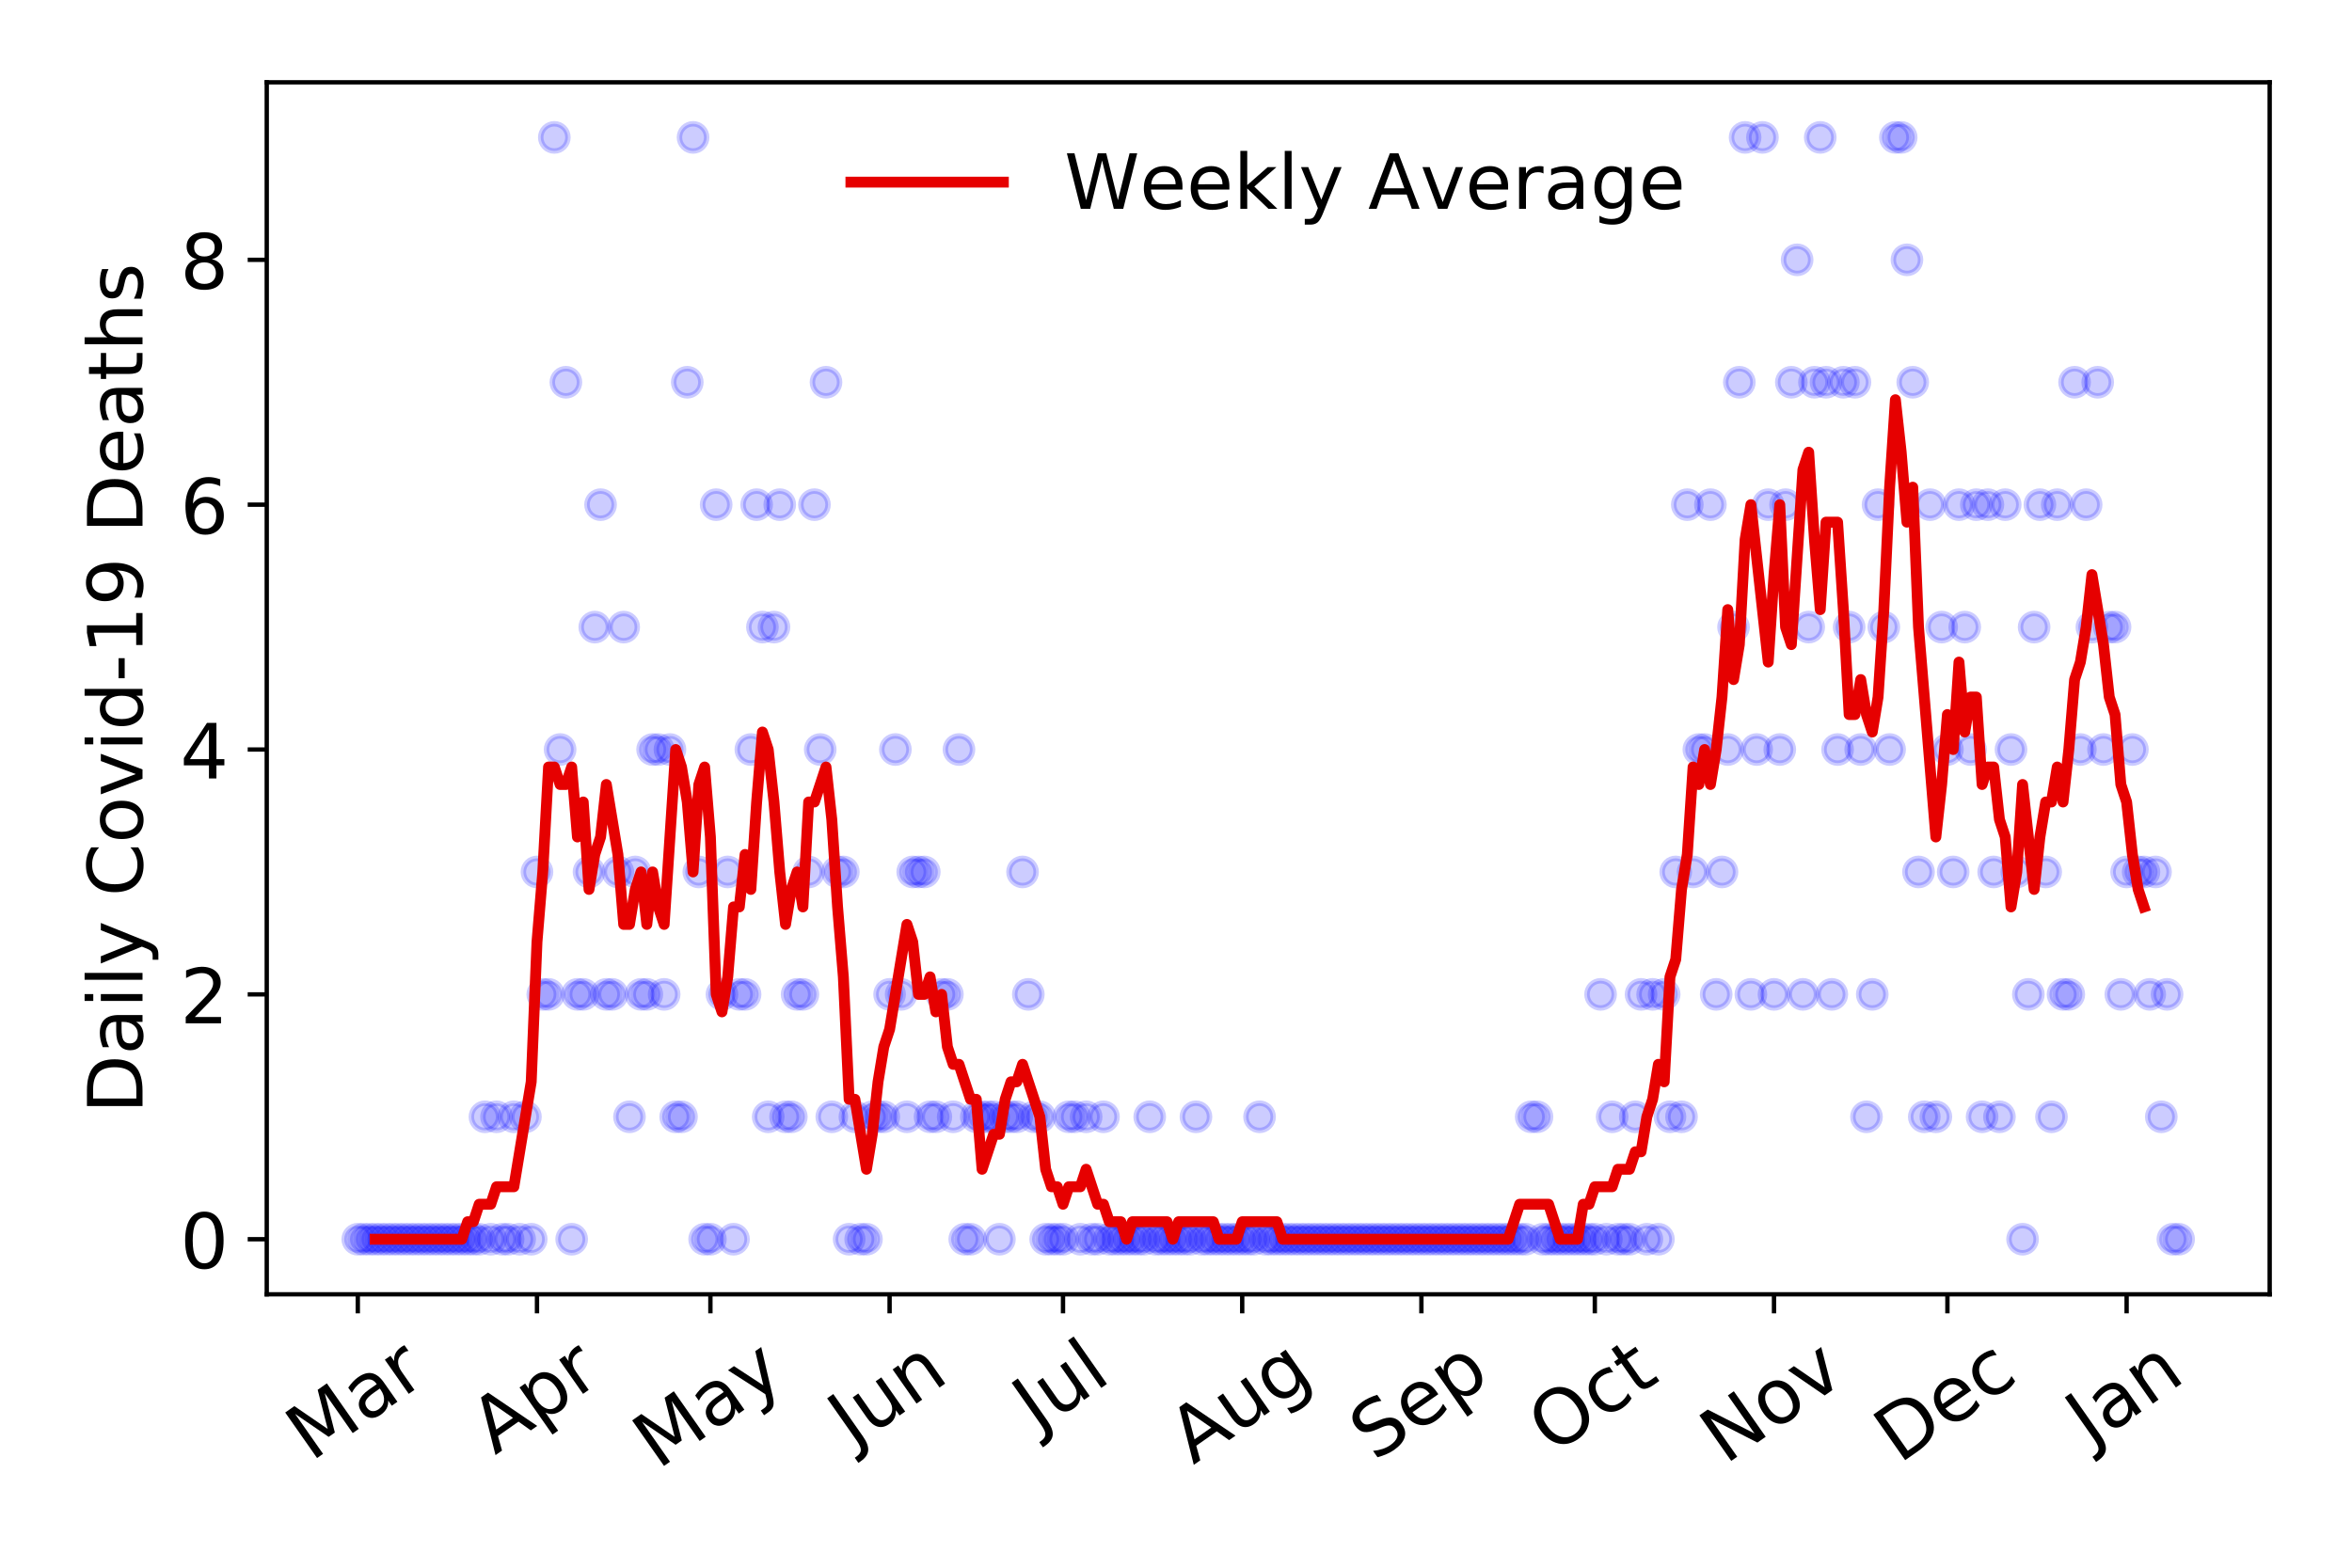 <?xml version="1.0" encoding="utf-8" standalone="no"?>
<!DOCTYPE svg PUBLIC "-//W3C//DTD SVG 1.1//EN"
  "http://www.w3.org/Graphics/SVG/1.1/DTD/svg11.dtd">
<!-- Created with matplotlib (https://matplotlib.org/) -->
<svg height="288pt" version="1.1" viewBox="0 0 432 288" width="432pt" xmlns="http://www.w3.org/2000/svg" xmlns:xlink="http://www.w3.org/1999/xlink">
 <defs>
  <style type="text/css">
*{stroke-linecap:butt;stroke-linejoin:round;}
  </style>
 </defs>
 <g id="figure_1">
  <g id="patch_1">
   <path d="M 0 288 
L 432 288 
L 432 0 
L 0 0 
z
" style="fill:#ffffff;"/>
  </g>
  <g id="axes_1">
   <g id="patch_2">
    <path d="M 48.995 237.778 
L 416.88 237.778 
L 416.88 15.12 
L 48.995 15.12 
z
" style="fill:#ffffff;"/>
   </g>
   <g id="matplotlib.axis_1">
    <g id="xtick_1">
     <g id="line2d_1">
      <defs>
       <path d="M 0 0 
L 0 3.5 
" id="m98e2718484" style="stroke:#000000;stroke-width:0.8;"/>
      </defs>
      <g>
       <use style="stroke:#000000;stroke-width:0.8;" x="65.717" xlink:href="#m98e2718484" y="237.778"/>
      </g>
     </g>
     <g id="text_1">
      <!-- Mar -->
      <defs>
       <path d="M 9.812 72.906 
L 24.516 72.906 
L 43.109 23.297 
L 61.812 72.906 
L 76.516 72.906 
L 76.516 0 
L 66.891 0 
L 66.891 64.016 
L 48.094 14.016 
L 38.188 14.016 
L 19.391 64.016 
L 19.391 0 
L 9.812 0 
z
" id="DejaVuSans-77"/>
       <path d="M 34.281 27.484 
Q 23.391 27.484 19.188 25 
Q 14.984 22.516 14.984 16.5 
Q 14.984 11.719 18.141 8.906 
Q 21.297 6.109 26.703 6.109 
Q 34.188 6.109 38.703 11.406 
Q 43.219 16.703 43.219 25.484 
L 43.219 27.484 
z
M 52.203 31.203 
L 52.203 0 
L 43.219 0 
L 43.219 8.297 
Q 40.141 3.328 35.547 0.953 
Q 30.953 -1.422 24.312 -1.422 
Q 15.922 -1.422 10.953 3.297 
Q 6 8.016 6 15.922 
Q 6 25.141 12.172 29.828 
Q 18.359 34.516 30.609 34.516 
L 43.219 34.516 
L 43.219 35.406 
Q 43.219 41.609 39.141 45 
Q 35.062 48.391 27.688 48.391 
Q 23 48.391 18.547 47.266 
Q 14.109 46.141 10.016 43.891 
L 10.016 52.203 
Q 14.938 54.109 19.578 55.047 
Q 24.219 56 28.609 56 
Q 40.484 56 46.344 49.844 
Q 52.203 43.703 52.203 31.203 
z
" id="DejaVuSans-97"/>
       <path d="M 41.109 46.297 
Q 39.594 47.172 37.812 47.578 
Q 36.031 48 33.891 48 
Q 26.266 48 22.188 43.047 
Q 18.109 38.094 18.109 28.812 
L 18.109 0 
L 9.078 0 
L 9.078 54.688 
L 18.109 54.688 
L 18.109 46.188 
Q 20.953 51.172 25.484 53.578 
Q 30.031 56 36.531 56 
Q 37.453 56 38.578 55.875 
Q 39.703 55.766 41.062 55.516 
z
" id="DejaVuSans-114"/>
      </defs>
      <g transform="translate(57.114 268.643)rotate(-35)scale(0.14 -0.14)">
       <use xlink:href="#DejaVuSans-77"/>
       <use x="86.279" xlink:href="#DejaVuSans-97"/>
       <use x="147.559" xlink:href="#DejaVuSans-114"/>
      </g>
     </g>
    </g>
    <g id="xtick_2">
     <g id="line2d_2">
      <g>
       <use style="stroke:#000000;stroke-width:0.8;" x="98.63" xlink:href="#m98e2718484" y="237.778"/>
      </g>
     </g>
     <g id="text_2">
      <!-- Apr -->
      <defs>
       <path d="M 34.188 63.188 
L 20.797 26.906 
L 47.609 26.906 
z
M 28.609 72.906 
L 39.797 72.906 
L 67.578 0 
L 57.328 0 
L 50.688 18.703 
L 17.828 18.703 
L 11.188 0 
L 0.781 0 
z
" id="DejaVuSans-65"/>
       <path d="M 18.109 8.203 
L 18.109 -20.797 
L 9.078 -20.797 
L 9.078 54.688 
L 18.109 54.688 
L 18.109 46.391 
Q 20.953 51.266 25.266 53.625 
Q 29.594 56 35.594 56 
Q 45.562 56 51.781 48.094 
Q 58.016 40.188 58.016 27.297 
Q 58.016 14.406 51.781 6.484 
Q 45.562 -1.422 35.594 -1.422 
Q 29.594 -1.422 25.266 0.953 
Q 20.953 3.328 18.109 8.203 
z
M 48.688 27.297 
Q 48.688 37.203 44.609 42.844 
Q 40.531 48.484 33.406 48.484 
Q 26.266 48.484 22.188 42.844 
Q 18.109 37.203 18.109 27.297 
Q 18.109 17.391 22.188 11.75 
Q 26.266 6.109 33.406 6.109 
Q 40.531 6.109 44.609 11.75 
Q 48.688 17.391 48.688 27.297 
z
" id="DejaVuSans-112"/>
      </defs>
      <g transform="translate(90.926 267.384)rotate(-35)scale(0.14 -0.14)">
       <use xlink:href="#DejaVuSans-65"/>
       <use x="68.408" xlink:href="#DejaVuSans-112"/>
       <use x="131.885" xlink:href="#DejaVuSans-114"/>
      </g>
     </g>
    </g>
    <g id="xtick_3">
     <g id="line2d_3">
      <g>
       <use style="stroke:#000000;stroke-width:0.8;" x="130.482" xlink:href="#m98e2718484" y="237.778"/>
      </g>
     </g>
     <g id="text_3">
      <!-- May -->
      <defs>
       <path d="M 32.172 -5.078 
Q 28.375 -14.844 24.75 -17.812 
Q 21.141 -20.797 15.094 -20.797 
L 7.906 -20.797 
L 7.906 -13.281 
L 13.188 -13.281 
Q 16.891 -13.281 18.938 -11.516 
Q 21 -9.766 23.484 -3.219 
L 25.094 0.875 
L 2.984 54.688 
L 12.5 54.688 
L 29.594 11.922 
L 46.688 54.688 
L 56.203 54.688 
z
" id="DejaVuSans-121"/>
      </defs>
      <g transform="translate(120.842 270.094)rotate(-35)scale(0.14 -0.14)">
       <use xlink:href="#DejaVuSans-77"/>
       <use x="86.279" xlink:href="#DejaVuSans-97"/>
       <use x="147.559" xlink:href="#DejaVuSans-121"/>
      </g>
     </g>
    </g>
    <g id="xtick_4">
     <g id="line2d_4">
      <g>
       <use style="stroke:#000000;stroke-width:0.8;" x="163.395" xlink:href="#m98e2718484" y="237.778"/>
      </g>
     </g>
     <g id="text_4">
      <!-- Jun -->
      <defs>
       <path d="M 9.812 72.906 
L 19.672 72.906 
L 19.672 5.078 
Q 19.672 -8.109 14.672 -14.062 
Q 9.672 -20.016 -1.422 -20.016 
L -5.172 -20.016 
L -5.172 -11.719 
L -2.094 -11.719 
Q 4.438 -11.719 7.125 -8.047 
Q 9.812 -4.391 9.812 5.078 
z
" id="DejaVuSans-74"/>
       <path d="M 8.5 21.578 
L 8.5 54.688 
L 17.484 54.688 
L 17.484 21.922 
Q 17.484 14.156 20.5 10.266 
Q 23.531 6.391 29.594 6.391 
Q 36.859 6.391 41.078 11.031 
Q 45.312 15.672 45.312 23.688 
L 45.312 54.688 
L 54.297 54.688 
L 54.297 0 
L 45.312 0 
L 45.312 8.406 
Q 42.047 3.422 37.719 1 
Q 33.406 -1.422 27.688 -1.422 
Q 18.266 -1.422 13.375 4.438 
Q 8.5 10.297 8.5 21.578 
z
M 31.109 56 
z
" id="DejaVuSans-117"/>
       <path d="M 54.891 33.016 
L 54.891 0 
L 45.906 0 
L 45.906 32.719 
Q 45.906 40.484 42.875 44.328 
Q 39.844 48.188 33.797 48.188 
Q 26.516 48.188 22.312 43.547 
Q 18.109 38.922 18.109 30.906 
L 18.109 0 
L 9.078 0 
L 9.078 54.688 
L 18.109 54.688 
L 18.109 46.188 
Q 21.344 51.125 25.703 53.562 
Q 30.078 56 35.797 56 
Q 45.219 56 50.047 50.172 
Q 54.891 44.344 54.891 33.016 
z
" id="DejaVuSans-110"/>
      </defs>
      <g transform="translate(156.651 266.039)rotate(-35)scale(0.14 -0.14)">
       <use xlink:href="#DejaVuSans-74"/>
       <use x="29.492" xlink:href="#DejaVuSans-117"/>
       <use x="92.871" xlink:href="#DejaVuSans-110"/>
      </g>
     </g>
    </g>
    <g id="xtick_5">
     <g id="line2d_5">
      <g>
       <use style="stroke:#000000;stroke-width:0.8;" x="195.247" xlink:href="#m98e2718484" y="237.778"/>
      </g>
     </g>
     <g id="text_5">
      <!-- Jul -->
      <defs>
       <path d="M 9.422 75.984 
L 18.406 75.984 
L 18.406 0 
L 9.422 0 
z
" id="DejaVuSans-108"/>
      </defs>
      <g transform="translate(190.544 263.181)rotate(-35)scale(0.14 -0.14)">
       <use xlink:href="#DejaVuSans-74"/>
       <use x="29.492" xlink:href="#DejaVuSans-117"/>
       <use x="92.871" xlink:href="#DejaVuSans-108"/>
      </g>
     </g>
    </g>
    <g id="xtick_6">
     <g id="line2d_6">
      <g>
       <use style="stroke:#000000;stroke-width:0.8;" x="228.16" xlink:href="#m98e2718484" y="237.778"/>
      </g>
     </g>
     <g id="text_6">
      <!-- Aug -->
      <defs>
       <path d="M 45.406 27.984 
Q 45.406 37.75 41.375 43.109 
Q 37.359 48.484 30.078 48.484 
Q 22.859 48.484 18.828 43.109 
Q 14.797 37.75 14.797 27.984 
Q 14.797 18.266 18.828 12.891 
Q 22.859 7.516 30.078 7.516 
Q 37.359 7.516 41.375 12.891 
Q 45.406 18.266 45.406 27.984 
z
M 54.391 6.781 
Q 54.391 -7.172 48.188 -13.984 
Q 42 -20.797 29.203 -20.797 
Q 24.469 -20.797 20.266 -20.094 
Q 16.062 -19.391 12.109 -17.922 
L 12.109 -9.188 
Q 16.062 -11.328 19.922 -12.344 
Q 23.781 -13.375 27.781 -13.375 
Q 36.625 -13.375 41.016 -8.766 
Q 45.406 -4.156 45.406 5.172 
L 45.406 9.625 
Q 42.625 4.781 38.281 2.391 
Q 33.938 0 27.875 0 
Q 17.828 0 11.672 7.656 
Q 5.516 15.328 5.516 27.984 
Q 5.516 40.672 11.672 48.328 
Q 17.828 56 27.875 56 
Q 33.938 56 38.281 53.609 
Q 42.625 51.219 45.406 46.391 
L 45.406 54.688 
L 54.391 54.688 
z
" id="DejaVuSans-103"/>
      </defs>
      <g transform="translate(219.179 269.172)rotate(-35)scale(0.14 -0.14)">
       <use xlink:href="#DejaVuSans-65"/>
       <use x="68.408" xlink:href="#DejaVuSans-117"/>
       <use x="131.787" xlink:href="#DejaVuSans-103"/>
      </g>
     </g>
    </g>
    <g id="xtick_7">
     <g id="line2d_7">
      <g>
       <use style="stroke:#000000;stroke-width:0.8;" x="261.073" xlink:href="#m98e2718484" y="237.778"/>
      </g>
     </g>
     <g id="text_7">
      <!-- Sep -->
      <defs>
       <path d="M 53.516 70.516 
L 53.516 60.891 
Q 47.906 63.578 42.922 64.891 
Q 37.938 66.219 33.297 66.219 
Q 25.25 66.219 20.875 63.094 
Q 16.5 59.969 16.5 54.203 
Q 16.5 49.359 19.406 46.891 
Q 22.312 44.438 30.422 42.922 
L 36.375 41.703 
Q 47.406 39.594 52.656 34.297 
Q 57.906 29 57.906 20.125 
Q 57.906 9.516 50.797 4.047 
Q 43.703 -1.422 29.984 -1.422 
Q 24.812 -1.422 18.969 -0.25 
Q 13.141 0.922 6.891 3.219 
L 6.891 13.375 
Q 12.891 10.016 18.656 8.297 
Q 24.422 6.594 29.984 6.594 
Q 38.422 6.594 43.016 9.906 
Q 47.609 13.234 47.609 19.391 
Q 47.609 24.75 44.312 27.781 
Q 41.016 30.812 33.5 32.328 
L 27.484 33.5 
Q 16.453 35.688 11.516 40.375 
Q 6.594 45.062 6.594 53.422 
Q 6.594 63.094 13.406 68.656 
Q 20.219 74.219 32.172 74.219 
Q 37.312 74.219 42.625 73.281 
Q 47.953 72.359 53.516 70.516 
z
" id="DejaVuSans-83"/>
       <path d="M 56.203 29.594 
L 56.203 25.203 
L 14.891 25.203 
Q 15.484 15.922 20.484 11.062 
Q 25.484 6.203 34.422 6.203 
Q 39.594 6.203 44.453 7.469 
Q 49.312 8.734 54.109 11.281 
L 54.109 2.781 
Q 49.266 0.734 44.188 -0.344 
Q 39.109 -1.422 33.891 -1.422 
Q 20.797 -1.422 13.156 6.188 
Q 5.516 13.812 5.516 26.812 
Q 5.516 40.234 12.766 48.109 
Q 20.016 56 32.328 56 
Q 43.359 56 49.781 48.891 
Q 56.203 41.797 56.203 29.594 
z
M 47.219 32.234 
Q 47.125 39.594 43.094 43.984 
Q 39.062 48.391 32.422 48.391 
Q 24.906 48.391 20.391 44.141 
Q 15.875 39.891 15.188 32.172 
z
" id="DejaVuSans-101"/>
      </defs>
      <g transform="translate(252.48 268.629)rotate(-35)scale(0.14 -0.14)">
       <use xlink:href="#DejaVuSans-83"/>
       <use x="63.477" xlink:href="#DejaVuSans-101"/>
       <use x="125" xlink:href="#DejaVuSans-112"/>
      </g>
     </g>
    </g>
    <g id="xtick_8">
     <g id="line2d_8">
      <g>
       <use style="stroke:#000000;stroke-width:0.8;" x="292.925" xlink:href="#m98e2718484" y="237.778"/>
      </g>
     </g>
     <g id="text_8">
      <!-- Oct -->
      <defs>
       <path d="M 39.406 66.219 
Q 28.656 66.219 22.328 58.203 
Q 16.016 50.203 16.016 36.375 
Q 16.016 22.609 22.328 14.594 
Q 28.656 6.594 39.406 6.594 
Q 50.141 6.594 56.422 14.594 
Q 62.703 22.609 62.703 36.375 
Q 62.703 50.203 56.422 58.203 
Q 50.141 66.219 39.406 66.219 
z
M 39.406 74.219 
Q 54.734 74.219 63.906 63.938 
Q 73.094 53.656 73.094 36.375 
Q 73.094 19.141 63.906 8.859 
Q 54.734 -1.422 39.406 -1.422 
Q 24.031 -1.422 14.812 8.828 
Q 5.609 19.094 5.609 36.375 
Q 5.609 53.656 14.812 63.938 
Q 24.031 74.219 39.406 74.219 
z
" id="DejaVuSans-79"/>
       <path d="M 48.781 52.594 
L 48.781 44.188 
Q 44.969 46.297 41.141 47.344 
Q 37.312 48.391 33.406 48.391 
Q 24.656 48.391 19.812 42.844 
Q 14.984 37.312 14.984 27.297 
Q 14.984 17.281 19.812 11.734 
Q 24.656 6.203 33.406 6.203 
Q 37.312 6.203 41.141 7.25 
Q 44.969 8.297 48.781 10.406 
L 48.781 2.094 
Q 45.016 0.344 40.984 -0.531 
Q 36.969 -1.422 32.422 -1.422 
Q 20.062 -1.422 12.781 6.344 
Q 5.516 14.109 5.516 27.297 
Q 5.516 40.672 12.859 48.328 
Q 20.219 56 33.016 56 
Q 37.156 56 41.109 55.141 
Q 45.062 54.297 48.781 52.594 
z
" id="DejaVuSans-99"/>
       <path d="M 18.312 70.219 
L 18.312 54.688 
L 36.812 54.688 
L 36.812 47.703 
L 18.312 47.703 
L 18.312 18.016 
Q 18.312 11.328 20.141 9.422 
Q 21.969 7.516 27.594 7.516 
L 36.812 7.516 
L 36.812 0 
L 27.594 0 
Q 17.188 0 13.234 3.875 
Q 9.281 7.766 9.281 18.016 
L 9.281 47.703 
L 2.688 47.703 
L 2.688 54.688 
L 9.281 54.688 
L 9.281 70.219 
z
" id="DejaVuSans-116"/>
      </defs>
      <g transform="translate(285.226 267.377)rotate(-35)scale(0.14 -0.14)">
       <use xlink:href="#DejaVuSans-79"/>
       <use x="78.711" xlink:href="#DejaVuSans-99"/>
       <use x="133.691" xlink:href="#DejaVuSans-116"/>
      </g>
     </g>
    </g>
    <g id="xtick_9">
     <g id="line2d_9">
      <g>
       <use style="stroke:#000000;stroke-width:0.8;" x="325.838" xlink:href="#m98e2718484" y="237.778"/>
      </g>
     </g>
     <g id="text_9">
      <!-- Nov -->
      <defs>
       <path d="M 9.812 72.906 
L 23.094 72.906 
L 55.422 11.922 
L 55.422 72.906 
L 64.984 72.906 
L 64.984 0 
L 51.703 0 
L 19.391 60.984 
L 19.391 0 
L 9.812 0 
z
" id="DejaVuSans-78"/>
       <path d="M 30.609 48.391 
Q 23.391 48.391 19.188 42.75 
Q 14.984 37.109 14.984 27.297 
Q 14.984 17.484 19.156 11.844 
Q 23.344 6.203 30.609 6.203 
Q 37.797 6.203 41.984 11.859 
Q 46.188 17.531 46.188 27.297 
Q 46.188 37.016 41.984 42.703 
Q 37.797 48.391 30.609 48.391 
z
M 30.609 56 
Q 42.328 56 49.016 48.375 
Q 55.719 40.766 55.719 27.297 
Q 55.719 13.875 49.016 6.219 
Q 42.328 -1.422 30.609 -1.422 
Q 18.844 -1.422 12.172 6.219 
Q 5.516 13.875 5.516 27.297 
Q 5.516 40.766 12.172 48.375 
Q 18.844 56 30.609 56 
z
" id="DejaVuSans-111"/>
       <path d="M 2.984 54.688 
L 12.5 54.688 
L 29.594 8.797 
L 46.688 54.688 
L 56.203 54.688 
L 35.688 0 
L 23.484 0 
z
" id="DejaVuSans-118"/>
      </defs>
      <g transform="translate(316.861 269.166)rotate(-35)scale(0.14 -0.14)">
       <use xlink:href="#DejaVuSans-78"/>
       <use x="74.805" xlink:href="#DejaVuSans-111"/>
       <use x="135.986" xlink:href="#DejaVuSans-118"/>
      </g>
     </g>
    </g>
    <g id="xtick_10">
     <g id="line2d_10">
      <g>
       <use style="stroke:#000000;stroke-width:0.8;" x="357.689" xlink:href="#m98e2718484" y="237.778"/>
      </g>
     </g>
     <g id="text_10">
      <!-- Dec -->
      <defs>
       <path d="M 19.672 64.797 
L 19.672 8.109 
L 31.594 8.109 
Q 46.688 8.109 53.688 14.938 
Q 60.688 21.781 60.688 36.531 
Q 60.688 51.172 53.688 57.984 
Q 46.688 64.797 31.594 64.797 
z
M 9.812 72.906 
L 30.078 72.906 
Q 51.266 72.906 61.172 64.094 
Q 71.094 55.281 71.094 36.531 
Q 71.094 17.672 61.125 8.828 
Q 51.172 0 30.078 0 
L 9.812 0 
z
" id="DejaVuSans-68"/>
      </defs>
      <g transform="translate(348.809 269.032)rotate(-35)scale(0.14 -0.14)">
       <use xlink:href="#DejaVuSans-68"/>
       <use x="77.002" xlink:href="#DejaVuSans-101"/>
       <use x="138.525" xlink:href="#DejaVuSans-99"/>
      </g>
     </g>
    </g>
    <g id="xtick_11">
     <g id="line2d_11">
      <g>
       <use style="stroke:#000000;stroke-width:0.8;" x="390.603" xlink:href="#m98e2718484" y="237.778"/>
      </g>
     </g>
     <g id="text_11">
      <!-- Jan -->
      <g transform="translate(383.979 265.871)rotate(-35)scale(0.14 -0.14)">
       <use xlink:href="#DejaVuSans-74"/>
       <use x="29.492" xlink:href="#DejaVuSans-97"/>
       <use x="90.771" xlink:href="#DejaVuSans-110"/>
      </g>
     </g>
    </g>
   </g>
   <g id="matplotlib.axis_2">
    <g id="ytick_1">
     <g id="line2d_12">
      <defs>
       <path d="M 0 0 
L -3.5 0 
" id="med20ac2833" style="stroke:#000000;stroke-width:0.8;"/>
      </defs>
      <g>
       <use style="stroke:#000000;stroke-width:0.8;" x="48.995" xlink:href="#med20ac2833" y="227.657"/>
      </g>
     </g>
     <g id="text_12">
      <!-- 0 -->
      <defs>
       <path d="M 31.781 66.406 
Q 24.172 66.406 20.328 58.906 
Q 16.5 51.422 16.5 36.375 
Q 16.5 21.391 20.328 13.891 
Q 24.172 6.391 31.781 6.391 
Q 39.453 6.391 43.281 13.891 
Q 47.125 21.391 47.125 36.375 
Q 47.125 51.422 43.281 58.906 
Q 39.453 66.406 31.781 66.406 
z
M 31.781 74.219 
Q 44.047 74.219 50.516 64.516 
Q 56.984 54.828 56.984 36.375 
Q 56.984 17.969 50.516 8.266 
Q 44.047 -1.422 31.781 -1.422 
Q 19.531 -1.422 13.062 8.266 
Q 6.594 17.969 6.594 36.375 
Q 6.594 54.828 13.062 64.516 
Q 19.531 74.219 31.781 74.219 
z
" id="DejaVuSans-48"/>
      </defs>
      <g transform="translate(33.087 232.976)scale(0.14 -0.14)">
       <use xlink:href="#DejaVuSans-48"/>
      </g>
     </g>
    </g>
    <g id="ytick_2">
     <g id="line2d_13">
      <g>
       <use style="stroke:#000000;stroke-width:0.8;" x="48.995" xlink:href="#med20ac2833" y="182.676"/>
      </g>
     </g>
     <g id="text_13">
      <!-- 2 -->
      <defs>
       <path d="M 19.188 8.297 
L 53.609 8.297 
L 53.609 0 
L 7.328 0 
L 7.328 8.297 
Q 12.938 14.109 22.625 23.891 
Q 32.328 33.688 34.812 36.531 
Q 39.547 41.844 41.422 45.531 
Q 43.312 49.219 43.312 52.781 
Q 43.312 58.594 39.234 62.25 
Q 35.156 65.922 28.609 65.922 
Q 23.969 65.922 18.812 64.312 
Q 13.672 62.703 7.812 59.422 
L 7.812 69.391 
Q 13.766 71.781 18.938 73 
Q 24.125 74.219 28.422 74.219 
Q 39.75 74.219 46.484 68.547 
Q 53.219 62.891 53.219 53.422 
Q 53.219 48.922 51.531 44.891 
Q 49.859 40.875 45.406 35.406 
Q 44.188 33.984 37.641 27.219 
Q 31.109 20.453 19.188 8.297 
z
" id="DejaVuSans-50"/>
      </defs>
      <g transform="translate(33.087 187.995)scale(0.14 -0.14)">
       <use xlink:href="#DejaVuSans-50"/>
      </g>
     </g>
    </g>
    <g id="ytick_3">
     <g id="line2d_14">
      <g>
       <use style="stroke:#000000;stroke-width:0.8;" x="48.995" xlink:href="#med20ac2833" y="137.694"/>
      </g>
     </g>
     <g id="text_14">
      <!-- 4 -->
      <defs>
       <path d="M 37.797 64.312 
L 12.891 25.391 
L 37.797 25.391 
z
M 35.203 72.906 
L 47.609 72.906 
L 47.609 25.391 
L 58.016 25.391 
L 58.016 17.188 
L 47.609 17.188 
L 47.609 0 
L 37.797 0 
L 37.797 17.188 
L 4.891 17.188 
L 4.891 26.703 
z
" id="DejaVuSans-52"/>
      </defs>
      <g transform="translate(33.087 143.013)scale(0.14 -0.14)">
       <use xlink:href="#DejaVuSans-52"/>
      </g>
     </g>
    </g>
    <g id="ytick_4">
     <g id="line2d_15">
      <g>
       <use style="stroke:#000000;stroke-width:0.8;" x="48.995" xlink:href="#med20ac2833" y="92.713"/>
      </g>
     </g>
     <g id="text_15">
      <!-- 6 -->
      <defs>
       <path d="M 33.016 40.375 
Q 26.375 40.375 22.484 35.828 
Q 18.609 31.297 18.609 23.391 
Q 18.609 15.531 22.484 10.953 
Q 26.375 6.391 33.016 6.391 
Q 39.656 6.391 43.531 10.953 
Q 47.406 15.531 47.406 23.391 
Q 47.406 31.297 43.531 35.828 
Q 39.656 40.375 33.016 40.375 
z
M 52.594 71.297 
L 52.594 62.312 
Q 48.875 64.062 45.094 64.984 
Q 41.312 65.922 37.594 65.922 
Q 27.828 65.922 22.672 59.328 
Q 17.531 52.734 16.797 39.406 
Q 19.672 43.656 24.016 45.922 
Q 28.375 48.188 33.594 48.188 
Q 44.578 48.188 50.953 41.516 
Q 57.328 34.859 57.328 23.391 
Q 57.328 12.156 50.688 5.359 
Q 44.047 -1.422 33.016 -1.422 
Q 20.359 -1.422 13.672 8.266 
Q 6.984 17.969 6.984 36.375 
Q 6.984 53.656 15.188 63.938 
Q 23.391 74.219 37.203 74.219 
Q 40.922 74.219 44.703 73.484 
Q 48.484 72.75 52.594 71.297 
z
" id="DejaVuSans-54"/>
      </defs>
      <g transform="translate(33.087 98.032)scale(0.14 -0.14)">
       <use xlink:href="#DejaVuSans-54"/>
      </g>
     </g>
    </g>
    <g id="ytick_5">
     <g id="line2d_16">
      <g>
       <use style="stroke:#000000;stroke-width:0.8;" x="48.995" xlink:href="#med20ac2833" y="47.732"/>
      </g>
     </g>
     <g id="text_16">
      <!-- 8 -->
      <defs>
       <path d="M 31.781 34.625 
Q 24.75 34.625 20.719 30.859 
Q 16.703 27.094 16.703 20.516 
Q 16.703 13.922 20.719 10.156 
Q 24.75 6.391 31.781 6.391 
Q 38.812 6.391 42.859 10.172 
Q 46.922 13.969 46.922 20.516 
Q 46.922 27.094 42.891 30.859 
Q 38.875 34.625 31.781 34.625 
z
M 21.922 38.812 
Q 15.578 40.375 12.031 44.719 
Q 8.5 49.078 8.5 55.328 
Q 8.5 64.062 14.719 69.141 
Q 20.953 74.219 31.781 74.219 
Q 42.672 74.219 48.875 69.141 
Q 55.078 64.062 55.078 55.328 
Q 55.078 49.078 51.531 44.719 
Q 48 40.375 41.703 38.812 
Q 48.828 37.156 52.797 32.312 
Q 56.781 27.484 56.781 20.516 
Q 56.781 9.906 50.312 4.234 
Q 43.844 -1.422 31.781 -1.422 
Q 19.734 -1.422 13.25 4.234 
Q 6.781 9.906 6.781 20.516 
Q 6.781 27.484 10.781 32.312 
Q 14.797 37.156 21.922 38.812 
z
M 18.312 54.391 
Q 18.312 48.734 21.844 45.562 
Q 25.391 42.391 31.781 42.391 
Q 38.141 42.391 41.719 45.562 
Q 45.312 48.734 45.312 54.391 
Q 45.312 60.062 41.719 63.234 
Q 38.141 66.406 31.781 66.406 
Q 25.391 66.406 21.844 63.234 
Q 18.312 60.062 18.312 54.391 
z
" id="DejaVuSans-56"/>
      </defs>
      <g transform="translate(33.087 53.05)scale(0.14 -0.14)">
       <use xlink:href="#DejaVuSans-56"/>
      </g>
     </g>
    </g>
    <g id="text_17">
     <!-- Daily Covid-19 Deaths -->
     <defs>
      <path d="M 9.422 54.688 
L 18.406 54.688 
L 18.406 0 
L 9.422 0 
z
M 9.422 75.984 
L 18.406 75.984 
L 18.406 64.594 
L 9.422 64.594 
z
" id="DejaVuSans-105"/>
      <path id="DejaVuSans-32"/>
      <path d="M 64.406 67.281 
L 64.406 56.891 
Q 59.422 61.531 53.781 63.812 
Q 48.141 66.109 41.797 66.109 
Q 29.297 66.109 22.656 58.469 
Q 16.016 50.828 16.016 36.375 
Q 16.016 21.969 22.656 14.328 
Q 29.297 6.688 41.797 6.688 
Q 48.141 6.688 53.781 8.984 
Q 59.422 11.281 64.406 15.922 
L 64.406 5.609 
Q 59.234 2.094 53.438 0.328 
Q 47.656 -1.422 41.219 -1.422 
Q 24.656 -1.422 15.125 8.703 
Q 5.609 18.844 5.609 36.375 
Q 5.609 53.953 15.125 64.078 
Q 24.656 74.219 41.219 74.219 
Q 47.75 74.219 53.531 72.484 
Q 59.328 70.75 64.406 67.281 
z
" id="DejaVuSans-67"/>
      <path d="M 45.406 46.391 
L 45.406 75.984 
L 54.391 75.984 
L 54.391 0 
L 45.406 0 
L 45.406 8.203 
Q 42.578 3.328 38.25 0.953 
Q 33.938 -1.422 27.875 -1.422 
Q 17.969 -1.422 11.734 6.484 
Q 5.516 14.406 5.516 27.297 
Q 5.516 40.188 11.734 48.094 
Q 17.969 56 27.875 56 
Q 33.938 56 38.25 53.625 
Q 42.578 51.266 45.406 46.391 
z
M 14.797 27.297 
Q 14.797 17.391 18.875 11.75 
Q 22.953 6.109 30.078 6.109 
Q 37.203 6.109 41.297 11.75 
Q 45.406 17.391 45.406 27.297 
Q 45.406 37.203 41.297 42.844 
Q 37.203 48.484 30.078 48.484 
Q 22.953 48.484 18.875 42.844 
Q 14.797 37.203 14.797 27.297 
z
" id="DejaVuSans-100"/>
      <path d="M 4.891 31.391 
L 31.203 31.391 
L 31.203 23.391 
L 4.891 23.391 
z
" id="DejaVuSans-45"/>
      <path d="M 12.406 8.297 
L 28.516 8.297 
L 28.516 63.922 
L 10.984 60.406 
L 10.984 69.391 
L 28.422 72.906 
L 38.281 72.906 
L 38.281 8.297 
L 54.391 8.297 
L 54.391 0 
L 12.406 0 
z
" id="DejaVuSans-49"/>
      <path d="M 10.984 1.516 
L 10.984 10.5 
Q 14.703 8.734 18.5 7.812 
Q 22.312 6.891 25.984 6.891 
Q 35.75 6.891 40.891 13.453 
Q 46.047 20.016 46.781 33.406 
Q 43.953 29.203 39.594 26.953 
Q 35.25 24.703 29.984 24.703 
Q 19.047 24.703 12.672 31.312 
Q 6.297 37.938 6.297 49.422 
Q 6.297 60.641 12.938 67.422 
Q 19.578 74.219 30.609 74.219 
Q 43.266 74.219 49.922 64.516 
Q 56.594 54.828 56.594 36.375 
Q 56.594 19.141 48.406 8.859 
Q 40.234 -1.422 26.422 -1.422 
Q 22.703 -1.422 18.891 -0.688 
Q 15.094 0.047 10.984 1.516 
z
M 30.609 32.422 
Q 37.25 32.422 41.125 36.953 
Q 45.016 41.5 45.016 49.422 
Q 45.016 57.281 41.125 61.844 
Q 37.25 66.406 30.609 66.406 
Q 23.969 66.406 20.094 61.844 
Q 16.219 57.281 16.219 49.422 
Q 16.219 41.5 20.094 36.953 
Q 23.969 32.422 30.609 32.422 
z
" id="DejaVuSans-57"/>
      <path d="M 54.891 33.016 
L 54.891 0 
L 45.906 0 
L 45.906 32.719 
Q 45.906 40.484 42.875 44.328 
Q 39.844 48.188 33.797 48.188 
Q 26.516 48.188 22.312 43.547 
Q 18.109 38.922 18.109 30.906 
L 18.109 0 
L 9.078 0 
L 9.078 75.984 
L 18.109 75.984 
L 18.109 46.188 
Q 21.344 51.125 25.703 53.562 
Q 30.078 56 35.797 56 
Q 45.219 56 50.047 50.172 
Q 54.891 44.344 54.891 33.016 
z
" id="DejaVuSans-104"/>
      <path d="M 44.281 53.078 
L 44.281 44.578 
Q 40.484 46.531 36.375 47.5 
Q 32.281 48.484 27.875 48.484 
Q 21.188 48.484 17.844 46.438 
Q 14.5 44.391 14.5 40.281 
Q 14.5 37.156 16.891 35.375 
Q 19.281 33.594 26.516 31.984 
L 29.594 31.297 
Q 39.156 29.25 43.188 25.516 
Q 47.219 21.781 47.219 15.094 
Q 47.219 7.469 41.188 3.016 
Q 35.156 -1.422 24.609 -1.422 
Q 20.219 -1.422 15.453 -0.562 
Q 10.688 0.297 5.422 2 
L 5.422 11.281 
Q 10.406 8.688 15.234 7.391 
Q 20.062 6.109 24.812 6.109 
Q 31.156 6.109 34.562 8.281 
Q 37.984 10.453 37.984 14.406 
Q 37.984 18.062 35.516 20.016 
Q 33.062 21.969 24.703 23.781 
L 21.578 24.516 
Q 13.234 26.266 9.516 29.906 
Q 5.812 33.547 5.812 39.891 
Q 5.812 47.609 11.281 51.797 
Q 16.75 56 26.812 56 
Q 31.781 56 36.172 55.266 
Q 40.578 54.547 44.281 53.078 
z
" id="DejaVuSans-115"/>
     </defs>
     <g transform="translate(26.176 204.56)rotate(-90)scale(0.14 -0.14)">
      <use xlink:href="#DejaVuSans-68"/>
      <use x="77.002" xlink:href="#DejaVuSans-97"/>
      <use x="138.281" xlink:href="#DejaVuSans-105"/>
      <use x="166.064" xlink:href="#DejaVuSans-108"/>
      <use x="193.848" xlink:href="#DejaVuSans-121"/>
      <use x="253.027" xlink:href="#DejaVuSans-32"/>
      <use x="284.814" xlink:href="#DejaVuSans-67"/>
      <use x="354.639" xlink:href="#DejaVuSans-111"/>
      <use x="415.82" xlink:href="#DejaVuSans-118"/>
      <use x="475" xlink:href="#DejaVuSans-105"/>
      <use x="502.783" xlink:href="#DejaVuSans-100"/>
      <use x="566.26" xlink:href="#DejaVuSans-45"/>
      <use x="602.344" xlink:href="#DejaVuSans-49"/>
      <use x="665.967" xlink:href="#DejaVuSans-57"/>
      <use x="729.59" xlink:href="#DejaVuSans-32"/>
      <use x="761.377" xlink:href="#DejaVuSans-68"/>
      <use x="838.379" xlink:href="#DejaVuSans-101"/>
      <use x="899.902" xlink:href="#DejaVuSans-97"/>
      <use x="961.182" xlink:href="#DejaVuSans-116"/>
      <use x="1000.391" xlink:href="#DejaVuSans-104"/>
      <use x="1063.77" xlink:href="#DejaVuSans-115"/>
     </g>
    </g>
   </g>
   <g id="line2d_17">
    <defs>
     <path d="M 0 2.5 
C 0.663 2.5 1.299 2.237 1.768 1.768 
C 2.237 1.299 2.5 0.663 2.5 0 
C 2.5 -0.663 2.237 -1.299 1.768 -1.768 
C 1.299 -2.237 0.663 -2.5 0 -2.5 
C -0.663 -2.5 -1.299 -2.237 -1.768 -1.768 
C -2.237 -1.299 -2.5 -0.663 -2.5 0 
C -2.5 0.663 -2.237 1.299 -1.768 1.768 
C -1.299 2.237 -0.663 2.5 0 2.5 
z
" id="md57716be3e" style="stroke:#0000ff;stroke-opacity:0.2;"/>
    </defs>
    <g clip-path="url(#p62ffa54797)">
     <use style="fill:#0000ff;fill-opacity:0.2;stroke:#0000ff;stroke-opacity:0.2;" x="65.717" xlink:href="#md57716be3e" y="227.657"/>
     <use style="fill:#0000ff;fill-opacity:0.2;stroke:#0000ff;stroke-opacity:0.2;" x="66.779" xlink:href="#md57716be3e" y="227.657"/>
     <use style="fill:#0000ff;fill-opacity:0.2;stroke:#0000ff;stroke-opacity:0.2;" x="67.84" xlink:href="#md57716be3e" y="227.657"/>
     <use style="fill:#0000ff;fill-opacity:0.2;stroke:#0000ff;stroke-opacity:0.2;" x="68.902" xlink:href="#md57716be3e" y="227.657"/>
     <use style="fill:#0000ff;fill-opacity:0.2;stroke:#0000ff;stroke-opacity:0.2;" x="69.964" xlink:href="#md57716be3e" y="227.657"/>
     <use style="fill:#0000ff;fill-opacity:0.2;stroke:#0000ff;stroke-opacity:0.2;" x="71.026" xlink:href="#md57716be3e" y="227.657"/>
     <use style="fill:#0000ff;fill-opacity:0.2;stroke:#0000ff;stroke-opacity:0.2;" x="72.087" xlink:href="#md57716be3e" y="227.657"/>
     <use style="fill:#0000ff;fill-opacity:0.2;stroke:#0000ff;stroke-opacity:0.2;" x="73.149" xlink:href="#md57716be3e" y="227.657"/>
     <use style="fill:#0000ff;fill-opacity:0.2;stroke:#0000ff;stroke-opacity:0.2;" x="74.211" xlink:href="#md57716be3e" y="227.657"/>
     <use style="fill:#0000ff;fill-opacity:0.2;stroke:#0000ff;stroke-opacity:0.2;" x="75.272" xlink:href="#md57716be3e" y="227.657"/>
     <use style="fill:#0000ff;fill-opacity:0.2;stroke:#0000ff;stroke-opacity:0.2;" x="76.334" xlink:href="#md57716be3e" y="227.657"/>
     <use style="fill:#0000ff;fill-opacity:0.2;stroke:#0000ff;stroke-opacity:0.2;" x="77.396" xlink:href="#md57716be3e" y="227.657"/>
     <use style="fill:#0000ff;fill-opacity:0.2;stroke:#0000ff;stroke-opacity:0.2;" x="78.458" xlink:href="#md57716be3e" y="227.657"/>
     <use style="fill:#0000ff;fill-opacity:0.2;stroke:#0000ff;stroke-opacity:0.2;" x="79.519" xlink:href="#md57716be3e" y="227.657"/>
     <use style="fill:#0000ff;fill-opacity:0.2;stroke:#0000ff;stroke-opacity:0.2;" x="80.581" xlink:href="#md57716be3e" y="227.657"/>
     <use style="fill:#0000ff;fill-opacity:0.2;stroke:#0000ff;stroke-opacity:0.2;" x="81.643" xlink:href="#md57716be3e" y="227.657"/>
     <use style="fill:#0000ff;fill-opacity:0.2;stroke:#0000ff;stroke-opacity:0.2;" x="82.705" xlink:href="#md57716be3e" y="227.657"/>
     <use style="fill:#0000ff;fill-opacity:0.2;stroke:#0000ff;stroke-opacity:0.2;" x="83.766" xlink:href="#md57716be3e" y="227.657"/>
     <use style="fill:#0000ff;fill-opacity:0.2;stroke:#0000ff;stroke-opacity:0.2;" x="84.828" xlink:href="#md57716be3e" y="227.657"/>
     <use style="fill:#0000ff;fill-opacity:0.2;stroke:#0000ff;stroke-opacity:0.2;" x="85.89" xlink:href="#md57716be3e" y="227.657"/>
     <use style="fill:#0000ff;fill-opacity:0.2;stroke:#0000ff;stroke-opacity:0.2;" x="86.951" xlink:href="#md57716be3e" y="227.657"/>
     <use style="fill:#0000ff;fill-opacity:0.2;stroke:#0000ff;stroke-opacity:0.2;" x="88.013" xlink:href="#md57716be3e" y="227.657"/>
     <use style="fill:#0000ff;fill-opacity:0.2;stroke:#0000ff;stroke-opacity:0.2;" x="89.075" xlink:href="#md57716be3e" y="205.167"/>
     <use style="fill:#0000ff;fill-opacity:0.2;stroke:#0000ff;stroke-opacity:0.2;" x="90.137" xlink:href="#md57716be3e" y="227.657"/>
     <use style="fill:#0000ff;fill-opacity:0.2;stroke:#0000ff;stroke-opacity:0.2;" x="91.198" xlink:href="#md57716be3e" y="205.167"/>
     <use style="fill:#0000ff;fill-opacity:0.2;stroke:#0000ff;stroke-opacity:0.2;" x="92.26" xlink:href="#md57716be3e" y="227.657"/>
     <use style="fill:#0000ff;fill-opacity:0.2;stroke:#0000ff;stroke-opacity:0.2;" x="93.322" xlink:href="#md57716be3e" y="227.657"/>
     <use style="fill:#0000ff;fill-opacity:0.2;stroke:#0000ff;stroke-opacity:0.2;" x="94.383" xlink:href="#md57716be3e" y="205.167"/>
     <use style="fill:#0000ff;fill-opacity:0.2;stroke:#0000ff;stroke-opacity:0.2;" x="95.445" xlink:href="#md57716be3e" y="227.657"/>
     <use style="fill:#0000ff;fill-opacity:0.2;stroke:#0000ff;stroke-opacity:0.2;" x="96.507" xlink:href="#md57716be3e" y="205.167"/>
     <use style="fill:#0000ff;fill-opacity:0.2;stroke:#0000ff;stroke-opacity:0.2;" x="97.569" xlink:href="#md57716be3e" y="227.657"/>
     <use style="fill:#0000ff;fill-opacity:0.2;stroke:#0000ff;stroke-opacity:0.2;" x="98.63" xlink:href="#md57716be3e" y="160.185"/>
     <use style="fill:#0000ff;fill-opacity:0.2;stroke:#0000ff;stroke-opacity:0.2;" x="99.692" xlink:href="#md57716be3e" y="182.676"/>
     <use style="fill:#0000ff;fill-opacity:0.2;stroke:#0000ff;stroke-opacity:0.2;" x="100.754" xlink:href="#md57716be3e" y="182.676"/>
     <use style="fill:#0000ff;fill-opacity:0.2;stroke:#0000ff;stroke-opacity:0.2;" x="101.815" xlink:href="#md57716be3e" y="25.241"/>
     <use style="fill:#0000ff;fill-opacity:0.2;stroke:#0000ff;stroke-opacity:0.2;" x="102.877" xlink:href="#md57716be3e" y="137.694"/>
     <use style="fill:#0000ff;fill-opacity:0.2;stroke:#0000ff;stroke-opacity:0.2;" x="103.939" xlink:href="#md57716be3e" y="70.222"/>
     <use style="fill:#0000ff;fill-opacity:0.2;stroke:#0000ff;stroke-opacity:0.2;" x="105.001" xlink:href="#md57716be3e" y="227.657"/>
     <use style="fill:#0000ff;fill-opacity:0.2;stroke:#0000ff;stroke-opacity:0.2;" x="106.062" xlink:href="#md57716be3e" y="182.676"/>
     <use style="fill:#0000ff;fill-opacity:0.2;stroke:#0000ff;stroke-opacity:0.2;" x="107.124" xlink:href="#md57716be3e" y="182.676"/>
     <use style="fill:#0000ff;fill-opacity:0.2;stroke:#0000ff;stroke-opacity:0.2;" x="108.186" xlink:href="#md57716be3e" y="160.185"/>
     <use style="fill:#0000ff;fill-opacity:0.2;stroke:#0000ff;stroke-opacity:0.2;" x="109.247" xlink:href="#md57716be3e" y="115.204"/>
     <use style="fill:#0000ff;fill-opacity:0.2;stroke:#0000ff;stroke-opacity:0.2;" x="110.309" xlink:href="#md57716be3e" y="92.713"/>
     <use style="fill:#0000ff;fill-opacity:0.2;stroke:#0000ff;stroke-opacity:0.2;" x="111.371" xlink:href="#md57716be3e" y="182.676"/>
     <use style="fill:#0000ff;fill-opacity:0.2;stroke:#0000ff;stroke-opacity:0.2;" x="112.433" xlink:href="#md57716be3e" y="182.676"/>
     <use style="fill:#0000ff;fill-opacity:0.2;stroke:#0000ff;stroke-opacity:0.2;" x="113.494" xlink:href="#md57716be3e" y="160.185"/>
     <use style="fill:#0000ff;fill-opacity:0.2;stroke:#0000ff;stroke-opacity:0.2;" x="114.556" xlink:href="#md57716be3e" y="115.204"/>
     <use style="fill:#0000ff;fill-opacity:0.2;stroke:#0000ff;stroke-opacity:0.2;" x="115.618" xlink:href="#md57716be3e" y="205.167"/>
     <use style="fill:#0000ff;fill-opacity:0.2;stroke:#0000ff;stroke-opacity:0.2;" x="116.679" xlink:href="#md57716be3e" y="160.185"/>
     <use style="fill:#0000ff;fill-opacity:0.2;stroke:#0000ff;stroke-opacity:0.2;" x="117.741" xlink:href="#md57716be3e" y="182.676"/>
     <use style="fill:#0000ff;fill-opacity:0.2;stroke:#0000ff;stroke-opacity:0.2;" x="118.803" xlink:href="#md57716be3e" y="182.676"/>
     <use style="fill:#0000ff;fill-opacity:0.2;stroke:#0000ff;stroke-opacity:0.2;" x="119.865" xlink:href="#md57716be3e" y="137.694"/>
     <use style="fill:#0000ff;fill-opacity:0.2;stroke:#0000ff;stroke-opacity:0.2;" x="120.926" xlink:href="#md57716be3e" y="137.694"/>
     <use style="fill:#0000ff;fill-opacity:0.2;stroke:#0000ff;stroke-opacity:0.2;" x="121.988" xlink:href="#md57716be3e" y="182.676"/>
     <use style="fill:#0000ff;fill-opacity:0.2;stroke:#0000ff;stroke-opacity:0.2;" x="123.05" xlink:href="#md57716be3e" y="137.694"/>
     <use style="fill:#0000ff;fill-opacity:0.2;stroke:#0000ff;stroke-opacity:0.2;" x="124.111" xlink:href="#md57716be3e" y="205.167"/>
     <use style="fill:#0000ff;fill-opacity:0.2;stroke:#0000ff;stroke-opacity:0.2;" x="125.173" xlink:href="#md57716be3e" y="205.167"/>
     <use style="fill:#0000ff;fill-opacity:0.2;stroke:#0000ff;stroke-opacity:0.2;" x="126.235" xlink:href="#md57716be3e" y="70.222"/>
     <use style="fill:#0000ff;fill-opacity:0.2;stroke:#0000ff;stroke-opacity:0.2;" x="127.297" xlink:href="#md57716be3e" y="25.241"/>
     <use style="fill:#0000ff;fill-opacity:0.2;stroke:#0000ff;stroke-opacity:0.2;" x="128.358" xlink:href="#md57716be3e" y="160.185"/>
     <use style="fill:#0000ff;fill-opacity:0.2;stroke:#0000ff;stroke-opacity:0.2;" x="129.42" xlink:href="#md57716be3e" y="227.657"/>
     <use style="fill:#0000ff;fill-opacity:0.2;stroke:#0000ff;stroke-opacity:0.2;" x="130.482" xlink:href="#md57716be3e" y="227.657"/>
     <use style="fill:#0000ff;fill-opacity:0.2;stroke:#0000ff;stroke-opacity:0.2;" x="131.544" xlink:href="#md57716be3e" y="92.713"/>
     <use style="fill:#0000ff;fill-opacity:0.2;stroke:#0000ff;stroke-opacity:0.2;" x="132.605" xlink:href="#md57716be3e" y="182.676"/>
     <use style="fill:#0000ff;fill-opacity:0.2;stroke:#0000ff;stroke-opacity:0.2;" x="133.667" xlink:href="#md57716be3e" y="160.185"/>
     <use style="fill:#0000ff;fill-opacity:0.2;stroke:#0000ff;stroke-opacity:0.2;" x="134.729" xlink:href="#md57716be3e" y="227.657"/>
     <use style="fill:#0000ff;fill-opacity:0.2;stroke:#0000ff;stroke-opacity:0.2;" x="135.79" xlink:href="#md57716be3e" y="182.676"/>
     <use style="fill:#0000ff;fill-opacity:0.2;stroke:#0000ff;stroke-opacity:0.2;" x="136.852" xlink:href="#md57716be3e" y="182.676"/>
     <use style="fill:#0000ff;fill-opacity:0.2;stroke:#0000ff;stroke-opacity:0.2;" x="137.914" xlink:href="#md57716be3e" y="137.694"/>
     <use style="fill:#0000ff;fill-opacity:0.2;stroke:#0000ff;stroke-opacity:0.2;" x="138.976" xlink:href="#md57716be3e" y="92.713"/>
     <use style="fill:#0000ff;fill-opacity:0.2;stroke:#0000ff;stroke-opacity:0.2;" x="140.037" xlink:href="#md57716be3e" y="115.204"/>
     <use style="fill:#0000ff;fill-opacity:0.2;stroke:#0000ff;stroke-opacity:0.2;" x="141.099" xlink:href="#md57716be3e" y="205.167"/>
     <use style="fill:#0000ff;fill-opacity:0.2;stroke:#0000ff;stroke-opacity:0.2;" x="142.161" xlink:href="#md57716be3e" y="115.204"/>
     <use style="fill:#0000ff;fill-opacity:0.2;stroke:#0000ff;stroke-opacity:0.2;" x="143.222" xlink:href="#md57716be3e" y="92.713"/>
     <use style="fill:#0000ff;fill-opacity:0.2;stroke:#0000ff;stroke-opacity:0.2;" x="144.284" xlink:href="#md57716be3e" y="205.167"/>
     <use style="fill:#0000ff;fill-opacity:0.2;stroke:#0000ff;stroke-opacity:0.2;" x="145.346" xlink:href="#md57716be3e" y="205.167"/>
     <use style="fill:#0000ff;fill-opacity:0.2;stroke:#0000ff;stroke-opacity:0.2;" x="146.408" xlink:href="#md57716be3e" y="182.676"/>
     <use style="fill:#0000ff;fill-opacity:0.2;stroke:#0000ff;stroke-opacity:0.2;" x="147.469" xlink:href="#md57716be3e" y="182.676"/>
     <use style="fill:#0000ff;fill-opacity:0.2;stroke:#0000ff;stroke-opacity:0.2;" x="148.531" xlink:href="#md57716be3e" y="160.185"/>
     <use style="fill:#0000ff;fill-opacity:0.2;stroke:#0000ff;stroke-opacity:0.2;" x="149.593" xlink:href="#md57716be3e" y="92.713"/>
     <use style="fill:#0000ff;fill-opacity:0.2;stroke:#0000ff;stroke-opacity:0.2;" x="150.654" xlink:href="#md57716be3e" y="137.694"/>
     <use style="fill:#0000ff;fill-opacity:0.2;stroke:#0000ff;stroke-opacity:0.2;" x="151.716" xlink:href="#md57716be3e" y="70.222"/>
     <use style="fill:#0000ff;fill-opacity:0.2;stroke:#0000ff;stroke-opacity:0.2;" x="152.778" xlink:href="#md57716be3e" y="205.167"/>
     <use style="fill:#0000ff;fill-opacity:0.2;stroke:#0000ff;stroke-opacity:0.2;" x="153.84" xlink:href="#md57716be3e" y="160.185"/>
     <use style="fill:#0000ff;fill-opacity:0.2;stroke:#0000ff;stroke-opacity:0.2;" x="154.901" xlink:href="#md57716be3e" y="160.185"/>
     <use style="fill:#0000ff;fill-opacity:0.2;stroke:#0000ff;stroke-opacity:0.2;" x="155.963" xlink:href="#md57716be3e" y="227.657"/>
     <use style="fill:#0000ff;fill-opacity:0.2;stroke:#0000ff;stroke-opacity:0.2;" x="157.025" xlink:href="#md57716be3e" y="205.167"/>
     <use style="fill:#0000ff;fill-opacity:0.2;stroke:#0000ff;stroke-opacity:0.2;" x="158.086" xlink:href="#md57716be3e" y="227.657"/>
     <use style="fill:#0000ff;fill-opacity:0.2;stroke:#0000ff;stroke-opacity:0.2;" x="159.148" xlink:href="#md57716be3e" y="227.657"/>
     <use style="fill:#0000ff;fill-opacity:0.2;stroke:#0000ff;stroke-opacity:0.2;" x="160.21" xlink:href="#md57716be3e" y="205.167"/>
     <use style="fill:#0000ff;fill-opacity:0.2;stroke:#0000ff;stroke-opacity:0.2;" x="161.272" xlink:href="#md57716be3e" y="205.167"/>
     <use style="fill:#0000ff;fill-opacity:0.2;stroke:#0000ff;stroke-opacity:0.2;" x="162.333" xlink:href="#md57716be3e" y="205.167"/>
     <use style="fill:#0000ff;fill-opacity:0.2;stroke:#0000ff;stroke-opacity:0.2;" x="163.395" xlink:href="#md57716be3e" y="182.676"/>
     <use style="fill:#0000ff;fill-opacity:0.2;stroke:#0000ff;stroke-opacity:0.2;" x="164.457" xlink:href="#md57716be3e" y="137.694"/>
     <use style="fill:#0000ff;fill-opacity:0.2;stroke:#0000ff;stroke-opacity:0.2;" x="165.518" xlink:href="#md57716be3e" y="182.676"/>
     <use style="fill:#0000ff;fill-opacity:0.2;stroke:#0000ff;stroke-opacity:0.2;" x="166.58" xlink:href="#md57716be3e" y="205.167"/>
     <use style="fill:#0000ff;fill-opacity:0.2;stroke:#0000ff;stroke-opacity:0.2;" x="167.642" xlink:href="#md57716be3e" y="160.185"/>
     <use style="fill:#0000ff;fill-opacity:0.2;stroke:#0000ff;stroke-opacity:0.2;" x="168.704" xlink:href="#md57716be3e" y="160.185"/>
     <use style="fill:#0000ff;fill-opacity:0.2;stroke:#0000ff;stroke-opacity:0.2;" x="169.765" xlink:href="#md57716be3e" y="160.185"/>
     <use style="fill:#0000ff;fill-opacity:0.2;stroke:#0000ff;stroke-opacity:0.2;" x="170.827" xlink:href="#md57716be3e" y="205.167"/>
     <use style="fill:#0000ff;fill-opacity:0.2;stroke:#0000ff;stroke-opacity:0.2;" x="171.889" xlink:href="#md57716be3e" y="205.167"/>
     <use style="fill:#0000ff;fill-opacity:0.2;stroke:#0000ff;stroke-opacity:0.2;" x="172.95" xlink:href="#md57716be3e" y="182.676"/>
     <use style="fill:#0000ff;fill-opacity:0.2;stroke:#0000ff;stroke-opacity:0.2;" x="174.012" xlink:href="#md57716be3e" y="182.676"/>
     <use style="fill:#0000ff;fill-opacity:0.2;stroke:#0000ff;stroke-opacity:0.2;" x="175.074" xlink:href="#md57716be3e" y="205.167"/>
     <use style="fill:#0000ff;fill-opacity:0.2;stroke:#0000ff;stroke-opacity:0.2;" x="176.136" xlink:href="#md57716be3e" y="137.694"/>
     <use style="fill:#0000ff;fill-opacity:0.2;stroke:#0000ff;stroke-opacity:0.2;" x="177.197" xlink:href="#md57716be3e" y="227.657"/>
     <use style="fill:#0000ff;fill-opacity:0.2;stroke:#0000ff;stroke-opacity:0.2;" x="178.259" xlink:href="#md57716be3e" y="227.657"/>
     <use style="fill:#0000ff;fill-opacity:0.2;stroke:#0000ff;stroke-opacity:0.2;" x="179.321" xlink:href="#md57716be3e" y="205.167"/>
     <use style="fill:#0000ff;fill-opacity:0.2;stroke:#0000ff;stroke-opacity:0.2;" x="180.382" xlink:href="#md57716be3e" y="205.167"/>
     <use style="fill:#0000ff;fill-opacity:0.2;stroke:#0000ff;stroke-opacity:0.2;" x="181.444" xlink:href="#md57716be3e" y="205.167"/>
     <use style="fill:#0000ff;fill-opacity:0.2;stroke:#0000ff;stroke-opacity:0.2;" x="182.506" xlink:href="#md57716be3e" y="205.167"/>
     <use style="fill:#0000ff;fill-opacity:0.2;stroke:#0000ff;stroke-opacity:0.2;" x="183.568" xlink:href="#md57716be3e" y="227.657"/>
     <use style="fill:#0000ff;fill-opacity:0.2;stroke:#0000ff;stroke-opacity:0.2;" x="184.629" xlink:href="#md57716be3e" y="205.167"/>
     <use style="fill:#0000ff;fill-opacity:0.2;stroke:#0000ff;stroke-opacity:0.2;" x="185.691" xlink:href="#md57716be3e" y="205.167"/>
     <use style="fill:#0000ff;fill-opacity:0.2;stroke:#0000ff;stroke-opacity:0.2;" x="186.753" xlink:href="#md57716be3e" y="205.167"/>
     <use style="fill:#0000ff;fill-opacity:0.2;stroke:#0000ff;stroke-opacity:0.2;" x="187.815" xlink:href="#md57716be3e" y="160.185"/>
     <use style="fill:#0000ff;fill-opacity:0.2;stroke:#0000ff;stroke-opacity:0.2;" x="188.876" xlink:href="#md57716be3e" y="182.676"/>
     <use style="fill:#0000ff;fill-opacity:0.2;stroke:#0000ff;stroke-opacity:0.2;" x="189.938" xlink:href="#md57716be3e" y="205.167"/>
     <use style="fill:#0000ff;fill-opacity:0.2;stroke:#0000ff;stroke-opacity:0.2;" x="191" xlink:href="#md57716be3e" y="205.167"/>
     <use style="fill:#0000ff;fill-opacity:0.2;stroke:#0000ff;stroke-opacity:0.2;" x="192.061" xlink:href="#md57716be3e" y="227.657"/>
     <use style="fill:#0000ff;fill-opacity:0.2;stroke:#0000ff;stroke-opacity:0.2;" x="193.123" xlink:href="#md57716be3e" y="227.657"/>
     <use style="fill:#0000ff;fill-opacity:0.2;stroke:#0000ff;stroke-opacity:0.2;" x="194.185" xlink:href="#md57716be3e" y="227.657"/>
     <use style="fill:#0000ff;fill-opacity:0.2;stroke:#0000ff;stroke-opacity:0.2;" x="195.247" xlink:href="#md57716be3e" y="227.657"/>
     <use style="fill:#0000ff;fill-opacity:0.2;stroke:#0000ff;stroke-opacity:0.2;" x="196.308" xlink:href="#md57716be3e" y="205.167"/>
     <use style="fill:#0000ff;fill-opacity:0.2;stroke:#0000ff;stroke-opacity:0.2;" x="197.37" xlink:href="#md57716be3e" y="205.167"/>
     <use style="fill:#0000ff;fill-opacity:0.2;stroke:#0000ff;stroke-opacity:0.2;" x="198.432" xlink:href="#md57716be3e" y="227.657"/>
     <use style="fill:#0000ff;fill-opacity:0.2;stroke:#0000ff;stroke-opacity:0.2;" x="199.493" xlink:href="#md57716be3e" y="205.167"/>
     <use style="fill:#0000ff;fill-opacity:0.2;stroke:#0000ff;stroke-opacity:0.2;" x="200.555" xlink:href="#md57716be3e" y="227.657"/>
     <use style="fill:#0000ff;fill-opacity:0.2;stroke:#0000ff;stroke-opacity:0.2;" x="201.617" xlink:href="#md57716be3e" y="227.657"/>
     <use style="fill:#0000ff;fill-opacity:0.2;stroke:#0000ff;stroke-opacity:0.2;" x="202.679" xlink:href="#md57716be3e" y="205.167"/>
     <use style="fill:#0000ff;fill-opacity:0.2;stroke:#0000ff;stroke-opacity:0.2;" x="203.74" xlink:href="#md57716be3e" y="227.657"/>
     <use style="fill:#0000ff;fill-opacity:0.2;stroke:#0000ff;stroke-opacity:0.2;" x="204.802" xlink:href="#md57716be3e" y="227.657"/>
     <use style="fill:#0000ff;fill-opacity:0.2;stroke:#0000ff;stroke-opacity:0.2;" x="205.864" xlink:href="#md57716be3e" y="227.657"/>
     <use style="fill:#0000ff;fill-opacity:0.2;stroke:#0000ff;stroke-opacity:0.2;" x="206.925" xlink:href="#md57716be3e" y="227.657"/>
     <use style="fill:#0000ff;fill-opacity:0.2;stroke:#0000ff;stroke-opacity:0.2;" x="207.987" xlink:href="#md57716be3e" y="227.657"/>
     <use style="fill:#0000ff;fill-opacity:0.2;stroke:#0000ff;stroke-opacity:0.2;" x="209.049" xlink:href="#md57716be3e" y="227.657"/>
     <use style="fill:#0000ff;fill-opacity:0.2;stroke:#0000ff;stroke-opacity:0.2;" x="210.111" xlink:href="#md57716be3e" y="227.657"/>
     <use style="fill:#0000ff;fill-opacity:0.2;stroke:#0000ff;stroke-opacity:0.2;" x="211.172" xlink:href="#md57716be3e" y="205.167"/>
     <use style="fill:#0000ff;fill-opacity:0.2;stroke:#0000ff;stroke-opacity:0.2;" x="212.234" xlink:href="#md57716be3e" y="227.657"/>
     <use style="fill:#0000ff;fill-opacity:0.2;stroke:#0000ff;stroke-opacity:0.2;" x="213.296" xlink:href="#md57716be3e" y="227.657"/>
     <use style="fill:#0000ff;fill-opacity:0.2;stroke:#0000ff;stroke-opacity:0.2;" x="214.357" xlink:href="#md57716be3e" y="227.657"/>
     <use style="fill:#0000ff;fill-opacity:0.2;stroke:#0000ff;stroke-opacity:0.2;" x="215.419" xlink:href="#md57716be3e" y="227.657"/>
     <use style="fill:#0000ff;fill-opacity:0.2;stroke:#0000ff;stroke-opacity:0.2;" x="216.481" xlink:href="#md57716be3e" y="227.657"/>
     <use style="fill:#0000ff;fill-opacity:0.2;stroke:#0000ff;stroke-opacity:0.2;" x="217.543" xlink:href="#md57716be3e" y="227.657"/>
     <use style="fill:#0000ff;fill-opacity:0.2;stroke:#0000ff;stroke-opacity:0.2;" x="218.604" xlink:href="#md57716be3e" y="227.657"/>
     <use style="fill:#0000ff;fill-opacity:0.2;stroke:#0000ff;stroke-opacity:0.2;" x="219.666" xlink:href="#md57716be3e" y="205.167"/>
     <use style="fill:#0000ff;fill-opacity:0.2;stroke:#0000ff;stroke-opacity:0.2;" x="220.728" xlink:href="#md57716be3e" y="227.657"/>
     <use style="fill:#0000ff;fill-opacity:0.2;stroke:#0000ff;stroke-opacity:0.2;" x="221.789" xlink:href="#md57716be3e" y="227.657"/>
     <use style="fill:#0000ff;fill-opacity:0.2;stroke:#0000ff;stroke-opacity:0.2;" x="222.851" xlink:href="#md57716be3e" y="227.657"/>
     <use style="fill:#0000ff;fill-opacity:0.2;stroke:#0000ff;stroke-opacity:0.2;" x="223.913" xlink:href="#md57716be3e" y="227.657"/>
     <use style="fill:#0000ff;fill-opacity:0.2;stroke:#0000ff;stroke-opacity:0.2;" x="224.975" xlink:href="#md57716be3e" y="227.657"/>
     <use style="fill:#0000ff;fill-opacity:0.2;stroke:#0000ff;stroke-opacity:0.2;" x="226.036" xlink:href="#md57716be3e" y="227.657"/>
     <use style="fill:#0000ff;fill-opacity:0.2;stroke:#0000ff;stroke-opacity:0.2;" x="227.098" xlink:href="#md57716be3e" y="227.657"/>
     <use style="fill:#0000ff;fill-opacity:0.2;stroke:#0000ff;stroke-opacity:0.2;" x="228.16" xlink:href="#md57716be3e" y="227.657"/>
     <use style="fill:#0000ff;fill-opacity:0.2;stroke:#0000ff;stroke-opacity:0.2;" x="229.221" xlink:href="#md57716be3e" y="227.657"/>
     <use style="fill:#0000ff;fill-opacity:0.2;stroke:#0000ff;stroke-opacity:0.2;" x="230.283" xlink:href="#md57716be3e" y="227.657"/>
     <use style="fill:#0000ff;fill-opacity:0.2;stroke:#0000ff;stroke-opacity:0.2;" x="231.345" xlink:href="#md57716be3e" y="205.167"/>
     <use style="fill:#0000ff;fill-opacity:0.2;stroke:#0000ff;stroke-opacity:0.2;" x="232.407" xlink:href="#md57716be3e" y="227.657"/>
     <use style="fill:#0000ff;fill-opacity:0.2;stroke:#0000ff;stroke-opacity:0.2;" x="233.468" xlink:href="#md57716be3e" y="227.657"/>
     <use style="fill:#0000ff;fill-opacity:0.2;stroke:#0000ff;stroke-opacity:0.2;" x="234.53" xlink:href="#md57716be3e" y="227.657"/>
     <use style="fill:#0000ff;fill-opacity:0.2;stroke:#0000ff;stroke-opacity:0.2;" x="235.592" xlink:href="#md57716be3e" y="227.657"/>
     <use style="fill:#0000ff;fill-opacity:0.2;stroke:#0000ff;stroke-opacity:0.2;" x="236.654" xlink:href="#md57716be3e" y="227.657"/>
     <use style="fill:#0000ff;fill-opacity:0.2;stroke:#0000ff;stroke-opacity:0.2;" x="237.715" xlink:href="#md57716be3e" y="227.657"/>
     <use style="fill:#0000ff;fill-opacity:0.2;stroke:#0000ff;stroke-opacity:0.2;" x="238.777" xlink:href="#md57716be3e" y="227.657"/>
     <use style="fill:#0000ff;fill-opacity:0.2;stroke:#0000ff;stroke-opacity:0.2;" x="239.839" xlink:href="#md57716be3e" y="227.657"/>
     <use style="fill:#0000ff;fill-opacity:0.2;stroke:#0000ff;stroke-opacity:0.2;" x="240.9" xlink:href="#md57716be3e" y="227.657"/>
     <use style="fill:#0000ff;fill-opacity:0.2;stroke:#0000ff;stroke-opacity:0.2;" x="241.962" xlink:href="#md57716be3e" y="227.657"/>
     <use style="fill:#0000ff;fill-opacity:0.2;stroke:#0000ff;stroke-opacity:0.2;" x="243.024" xlink:href="#md57716be3e" y="227.657"/>
     <use style="fill:#0000ff;fill-opacity:0.2;stroke:#0000ff;stroke-opacity:0.2;" x="244.086" xlink:href="#md57716be3e" y="227.657"/>
     <use style="fill:#0000ff;fill-opacity:0.2;stroke:#0000ff;stroke-opacity:0.2;" x="245.147" xlink:href="#md57716be3e" y="227.657"/>
     <use style="fill:#0000ff;fill-opacity:0.2;stroke:#0000ff;stroke-opacity:0.2;" x="246.209" xlink:href="#md57716be3e" y="227.657"/>
     <use style="fill:#0000ff;fill-opacity:0.2;stroke:#0000ff;stroke-opacity:0.2;" x="247.271" xlink:href="#md57716be3e" y="227.657"/>
     <use style="fill:#0000ff;fill-opacity:0.2;stroke:#0000ff;stroke-opacity:0.2;" x="248.332" xlink:href="#md57716be3e" y="227.657"/>
     <use style="fill:#0000ff;fill-opacity:0.2;stroke:#0000ff;stroke-opacity:0.2;" x="249.394" xlink:href="#md57716be3e" y="227.657"/>
     <use style="fill:#0000ff;fill-opacity:0.2;stroke:#0000ff;stroke-opacity:0.2;" x="250.456" xlink:href="#md57716be3e" y="227.657"/>
     <use style="fill:#0000ff;fill-opacity:0.2;stroke:#0000ff;stroke-opacity:0.2;" x="251.518" xlink:href="#md57716be3e" y="227.657"/>
     <use style="fill:#0000ff;fill-opacity:0.2;stroke:#0000ff;stroke-opacity:0.2;" x="252.579" xlink:href="#md57716be3e" y="227.657"/>
     <use style="fill:#0000ff;fill-opacity:0.2;stroke:#0000ff;stroke-opacity:0.2;" x="253.641" xlink:href="#md57716be3e" y="227.657"/>
     <use style="fill:#0000ff;fill-opacity:0.2;stroke:#0000ff;stroke-opacity:0.2;" x="254.703" xlink:href="#md57716be3e" y="227.657"/>
     <use style="fill:#0000ff;fill-opacity:0.2;stroke:#0000ff;stroke-opacity:0.2;" x="255.764" xlink:href="#md57716be3e" y="227.657"/>
     <use style="fill:#0000ff;fill-opacity:0.2;stroke:#0000ff;stroke-opacity:0.2;" x="256.826" xlink:href="#md57716be3e" y="227.657"/>
     <use style="fill:#0000ff;fill-opacity:0.2;stroke:#0000ff;stroke-opacity:0.2;" x="257.888" xlink:href="#md57716be3e" y="227.657"/>
     <use style="fill:#0000ff;fill-opacity:0.2;stroke:#0000ff;stroke-opacity:0.2;" x="258.95" xlink:href="#md57716be3e" y="227.657"/>
     <use style="fill:#0000ff;fill-opacity:0.2;stroke:#0000ff;stroke-opacity:0.2;" x="260.011" xlink:href="#md57716be3e" y="227.657"/>
     <use style="fill:#0000ff;fill-opacity:0.2;stroke:#0000ff;stroke-opacity:0.2;" x="261.073" xlink:href="#md57716be3e" y="227.657"/>
     <use style="fill:#0000ff;fill-opacity:0.2;stroke:#0000ff;stroke-opacity:0.2;" x="262.135" xlink:href="#md57716be3e" y="227.657"/>
     <use style="fill:#0000ff;fill-opacity:0.2;stroke:#0000ff;stroke-opacity:0.2;" x="263.196" xlink:href="#md57716be3e" y="227.657"/>
     <use style="fill:#0000ff;fill-opacity:0.2;stroke:#0000ff;stroke-opacity:0.2;" x="264.258" xlink:href="#md57716be3e" y="227.657"/>
     <use style="fill:#0000ff;fill-opacity:0.2;stroke:#0000ff;stroke-opacity:0.2;" x="265.32" xlink:href="#md57716be3e" y="227.657"/>
     <use style="fill:#0000ff;fill-opacity:0.2;stroke:#0000ff;stroke-opacity:0.2;" x="266.382" xlink:href="#md57716be3e" y="227.657"/>
     <use style="fill:#0000ff;fill-opacity:0.2;stroke:#0000ff;stroke-opacity:0.2;" x="267.443" xlink:href="#md57716be3e" y="227.657"/>
     <use style="fill:#0000ff;fill-opacity:0.2;stroke:#0000ff;stroke-opacity:0.2;" x="268.505" xlink:href="#md57716be3e" y="227.657"/>
     <use style="fill:#0000ff;fill-opacity:0.2;stroke:#0000ff;stroke-opacity:0.2;" x="269.567" xlink:href="#md57716be3e" y="227.657"/>
     <use style="fill:#0000ff;fill-opacity:0.2;stroke:#0000ff;stroke-opacity:0.2;" x="270.628" xlink:href="#md57716be3e" y="227.657"/>
     <use style="fill:#0000ff;fill-opacity:0.2;stroke:#0000ff;stroke-opacity:0.2;" x="271.69" xlink:href="#md57716be3e" y="227.657"/>
     <use style="fill:#0000ff;fill-opacity:0.2;stroke:#0000ff;stroke-opacity:0.2;" x="272.752" xlink:href="#md57716be3e" y="227.657"/>
     <use style="fill:#0000ff;fill-opacity:0.2;stroke:#0000ff;stroke-opacity:0.2;" x="273.814" xlink:href="#md57716be3e" y="227.657"/>
     <use style="fill:#0000ff;fill-opacity:0.2;stroke:#0000ff;stroke-opacity:0.2;" x="274.875" xlink:href="#md57716be3e" y="227.657"/>
     <use style="fill:#0000ff;fill-opacity:0.2;stroke:#0000ff;stroke-opacity:0.2;" x="275.937" xlink:href="#md57716be3e" y="227.657"/>
     <use style="fill:#0000ff;fill-opacity:0.2;stroke:#0000ff;stroke-opacity:0.2;" x="276.999" xlink:href="#md57716be3e" y="227.657"/>
     <use style="fill:#0000ff;fill-opacity:0.2;stroke:#0000ff;stroke-opacity:0.2;" x="278.06" xlink:href="#md57716be3e" y="227.657"/>
     <use style="fill:#0000ff;fill-opacity:0.2;stroke:#0000ff;stroke-opacity:0.2;" x="279.122" xlink:href="#md57716be3e" y="227.657"/>
     <use style="fill:#0000ff;fill-opacity:0.2;stroke:#0000ff;stroke-opacity:0.2;" x="280.184" xlink:href="#md57716be3e" y="227.657"/>
     <use style="fill:#0000ff;fill-opacity:0.2;stroke:#0000ff;stroke-opacity:0.2;" x="281.246" xlink:href="#md57716be3e" y="205.167"/>
     <use style="fill:#0000ff;fill-opacity:0.2;stroke:#0000ff;stroke-opacity:0.2;" x="282.307" xlink:href="#md57716be3e" y="205.167"/>
     <use style="fill:#0000ff;fill-opacity:0.2;stroke:#0000ff;stroke-opacity:0.2;" x="283.369" xlink:href="#md57716be3e" y="227.657"/>
     <use style="fill:#0000ff;fill-opacity:0.2;stroke:#0000ff;stroke-opacity:0.2;" x="284.431" xlink:href="#md57716be3e" y="227.657"/>
     <use style="fill:#0000ff;fill-opacity:0.2;stroke:#0000ff;stroke-opacity:0.2;" x="285.493" xlink:href="#md57716be3e" y="227.657"/>
     <use style="fill:#0000ff;fill-opacity:0.2;stroke:#0000ff;stroke-opacity:0.2;" x="286.554" xlink:href="#md57716be3e" y="227.657"/>
     <use style="fill:#0000ff;fill-opacity:0.2;stroke:#0000ff;stroke-opacity:0.2;" x="287.616" xlink:href="#md57716be3e" y="227.657"/>
     <use style="fill:#0000ff;fill-opacity:0.2;stroke:#0000ff;stroke-opacity:0.2;" x="288.678" xlink:href="#md57716be3e" y="227.657"/>
     <use style="fill:#0000ff;fill-opacity:0.2;stroke:#0000ff;stroke-opacity:0.2;" x="289.739" xlink:href="#md57716be3e" y="227.657"/>
     <use style="fill:#0000ff;fill-opacity:0.2;stroke:#0000ff;stroke-opacity:0.2;" x="290.801" xlink:href="#md57716be3e" y="227.657"/>
     <use style="fill:#0000ff;fill-opacity:0.2;stroke:#0000ff;stroke-opacity:0.2;" x="291.863" xlink:href="#md57716be3e" y="227.657"/>
     <use style="fill:#0000ff;fill-opacity:0.2;stroke:#0000ff;stroke-opacity:0.2;" x="292.925" xlink:href="#md57716be3e" y="227.657"/>
     <use style="fill:#0000ff;fill-opacity:0.2;stroke:#0000ff;stroke-opacity:0.2;" x="293.986" xlink:href="#md57716be3e" y="182.676"/>
     <use style="fill:#0000ff;fill-opacity:0.2;stroke:#0000ff;stroke-opacity:0.2;" x="295.048" xlink:href="#md57716be3e" y="227.657"/>
     <use style="fill:#0000ff;fill-opacity:0.2;stroke:#0000ff;stroke-opacity:0.2;" x="296.11" xlink:href="#md57716be3e" y="205.167"/>
     <use style="fill:#0000ff;fill-opacity:0.2;stroke:#0000ff;stroke-opacity:0.2;" x="297.171" xlink:href="#md57716be3e" y="227.657"/>
     <use style="fill:#0000ff;fill-opacity:0.2;stroke:#0000ff;stroke-opacity:0.2;" x="298.233" xlink:href="#md57716be3e" y="227.657"/>
     <use style="fill:#0000ff;fill-opacity:0.2;stroke:#0000ff;stroke-opacity:0.2;" x="299.295" xlink:href="#md57716be3e" y="227.657"/>
     <use style="fill:#0000ff;fill-opacity:0.2;stroke:#0000ff;stroke-opacity:0.2;" x="300.357" xlink:href="#md57716be3e" y="205.167"/>
     <use style="fill:#0000ff;fill-opacity:0.2;stroke:#0000ff;stroke-opacity:0.2;" x="301.418" xlink:href="#md57716be3e" y="182.676"/>
     <use style="fill:#0000ff;fill-opacity:0.2;stroke:#0000ff;stroke-opacity:0.2;" x="302.48" xlink:href="#md57716be3e" y="227.657"/>
     <use style="fill:#0000ff;fill-opacity:0.2;stroke:#0000ff;stroke-opacity:0.2;" x="303.542" xlink:href="#md57716be3e" y="182.676"/>
     <use style="fill:#0000ff;fill-opacity:0.2;stroke:#0000ff;stroke-opacity:0.2;" x="304.603" xlink:href="#md57716be3e" y="227.657"/>
     <use style="fill:#0000ff;fill-opacity:0.2;stroke:#0000ff;stroke-opacity:0.2;" x="305.665" xlink:href="#md57716be3e" y="182.676"/>
     <use style="fill:#0000ff;fill-opacity:0.2;stroke:#0000ff;stroke-opacity:0.2;" x="306.727" xlink:href="#md57716be3e" y="205.167"/>
     <use style="fill:#0000ff;fill-opacity:0.2;stroke:#0000ff;stroke-opacity:0.2;" x="307.789" xlink:href="#md57716be3e" y="160.185"/>
     <use style="fill:#0000ff;fill-opacity:0.2;stroke:#0000ff;stroke-opacity:0.2;" x="308.85" xlink:href="#md57716be3e" y="205.167"/>
     <use style="fill:#0000ff;fill-opacity:0.2;stroke:#0000ff;stroke-opacity:0.2;" x="309.912" xlink:href="#md57716be3e" y="92.713"/>
     <use style="fill:#0000ff;fill-opacity:0.2;stroke:#0000ff;stroke-opacity:0.2;" x="310.974" xlink:href="#md57716be3e" y="160.185"/>
     <use style="fill:#0000ff;fill-opacity:0.2;stroke:#0000ff;stroke-opacity:0.2;" x="312.035" xlink:href="#md57716be3e" y="137.694"/>
     <use style="fill:#0000ff;fill-opacity:0.2;stroke:#0000ff;stroke-opacity:0.2;" x="313.097" xlink:href="#md57716be3e" y="137.694"/>
     <use style="fill:#0000ff;fill-opacity:0.2;stroke:#0000ff;stroke-opacity:0.2;" x="314.159" xlink:href="#md57716be3e" y="92.713"/>
     <use style="fill:#0000ff;fill-opacity:0.2;stroke:#0000ff;stroke-opacity:0.2;" x="315.221" xlink:href="#md57716be3e" y="182.676"/>
     <use style="fill:#0000ff;fill-opacity:0.2;stroke:#0000ff;stroke-opacity:0.2;" x="316.282" xlink:href="#md57716be3e" y="160.185"/>
     <use style="fill:#0000ff;fill-opacity:0.2;stroke:#0000ff;stroke-opacity:0.2;" x="317.344" xlink:href="#md57716be3e" y="137.694"/>
     <use style="fill:#0000ff;fill-opacity:0.2;stroke:#0000ff;stroke-opacity:0.2;" x="318.406" xlink:href="#md57716be3e" y="115.204"/>
     <use style="fill:#0000ff;fill-opacity:0.2;stroke:#0000ff;stroke-opacity:0.2;" x="319.467" xlink:href="#md57716be3e" y="70.222"/>
     <use style="fill:#0000ff;fill-opacity:0.2;stroke:#0000ff;stroke-opacity:0.2;" x="320.529" xlink:href="#md57716be3e" y="25.241"/>
     <use style="fill:#0000ff;fill-opacity:0.2;stroke:#0000ff;stroke-opacity:0.2;" x="321.591" xlink:href="#md57716be3e" y="182.676"/>
     <use style="fill:#0000ff;fill-opacity:0.2;stroke:#0000ff;stroke-opacity:0.2;" x="322.653" xlink:href="#md57716be3e" y="137.694"/>
     <use style="fill:#0000ff;fill-opacity:0.2;stroke:#0000ff;stroke-opacity:0.2;" x="323.714" xlink:href="#md57716be3e" y="25.241"/>
     <use style="fill:#0000ff;fill-opacity:0.2;stroke:#0000ff;stroke-opacity:0.2;" x="324.776" xlink:href="#md57716be3e" y="92.713"/>
     <use style="fill:#0000ff;fill-opacity:0.2;stroke:#0000ff;stroke-opacity:0.2;" x="325.838" xlink:href="#md57716be3e" y="182.676"/>
     <use style="fill:#0000ff;fill-opacity:0.2;stroke:#0000ff;stroke-opacity:0.2;" x="326.899" xlink:href="#md57716be3e" y="137.694"/>
     <use style="fill:#0000ff;fill-opacity:0.2;stroke:#0000ff;stroke-opacity:0.2;" x="327.961" xlink:href="#md57716be3e" y="92.713"/>
     <use style="fill:#0000ff;fill-opacity:0.2;stroke:#0000ff;stroke-opacity:0.2;" x="329.023" xlink:href="#md57716be3e" y="70.222"/>
     <use style="fill:#0000ff;fill-opacity:0.2;stroke:#0000ff;stroke-opacity:0.2;" x="330.085" xlink:href="#md57716be3e" y="47.732"/>
     <use style="fill:#0000ff;fill-opacity:0.2;stroke:#0000ff;stroke-opacity:0.2;" x="331.146" xlink:href="#md57716be3e" y="182.676"/>
     <use style="fill:#0000ff;fill-opacity:0.2;stroke:#0000ff;stroke-opacity:0.2;" x="332.208" xlink:href="#md57716be3e" y="115.204"/>
     <use style="fill:#0000ff;fill-opacity:0.2;stroke:#0000ff;stroke-opacity:0.2;" x="333.27" xlink:href="#md57716be3e" y="70.222"/>
     <use style="fill:#0000ff;fill-opacity:0.2;stroke:#0000ff;stroke-opacity:0.2;" x="334.331" xlink:href="#md57716be3e" y="25.241"/>
     <use style="fill:#0000ff;fill-opacity:0.2;stroke:#0000ff;stroke-opacity:0.2;" x="335.393" xlink:href="#md57716be3e" y="70.222"/>
     <use style="fill:#0000ff;fill-opacity:0.2;stroke:#0000ff;stroke-opacity:0.2;" x="336.455" xlink:href="#md57716be3e" y="182.676"/>
     <use style="fill:#0000ff;fill-opacity:0.2;stroke:#0000ff;stroke-opacity:0.2;" x="337.517" xlink:href="#md57716be3e" y="137.694"/>
     <use style="fill:#0000ff;fill-opacity:0.2;stroke:#0000ff;stroke-opacity:0.2;" x="338.578" xlink:href="#md57716be3e" y="70.222"/>
     <use style="fill:#0000ff;fill-opacity:0.2;stroke:#0000ff;stroke-opacity:0.2;" x="339.64" xlink:href="#md57716be3e" y="115.204"/>
     <use style="fill:#0000ff;fill-opacity:0.2;stroke:#0000ff;stroke-opacity:0.2;" x="340.702" xlink:href="#md57716be3e" y="70.222"/>
     <use style="fill:#0000ff;fill-opacity:0.2;stroke:#0000ff;stroke-opacity:0.2;" x="341.764" xlink:href="#md57716be3e" y="137.694"/>
     <use style="fill:#0000ff;fill-opacity:0.2;stroke:#0000ff;stroke-opacity:0.2;" x="342.825" xlink:href="#md57716be3e" y="205.167"/>
     <use style="fill:#0000ff;fill-opacity:0.2;stroke:#0000ff;stroke-opacity:0.2;" x="343.887" xlink:href="#md57716be3e" y="182.676"/>
     <use style="fill:#0000ff;fill-opacity:0.2;stroke:#0000ff;stroke-opacity:0.2;" x="344.949" xlink:href="#md57716be3e" y="92.713"/>
     <use style="fill:#0000ff;fill-opacity:0.2;stroke:#0000ff;stroke-opacity:0.2;" x="346.01" xlink:href="#md57716be3e" y="115.204"/>
     <use style="fill:#0000ff;fill-opacity:0.2;stroke:#0000ff;stroke-opacity:0.2;" x="347.072" xlink:href="#md57716be3e" y="137.694"/>
     <use style="fill:#0000ff;fill-opacity:0.2;stroke:#0000ff;stroke-opacity:0.2;" x="348.134" xlink:href="#md57716be3e" y="25.241"/>
     <use style="fill:#0000ff;fill-opacity:0.2;stroke:#0000ff;stroke-opacity:0.2;" x="349.196" xlink:href="#md57716be3e" y="25.241"/>
     <use style="fill:#0000ff;fill-opacity:0.2;stroke:#0000ff;stroke-opacity:0.2;" x="350.257" xlink:href="#md57716be3e" y="47.732"/>
     <use style="fill:#0000ff;fill-opacity:0.2;stroke:#0000ff;stroke-opacity:0.2;" x="351.319" xlink:href="#md57716be3e" y="70.222"/>
     <use style="fill:#0000ff;fill-opacity:0.2;stroke:#0000ff;stroke-opacity:0.2;" x="352.381" xlink:href="#md57716be3e" y="160.185"/>
     <use style="fill:#0000ff;fill-opacity:0.2;stroke:#0000ff;stroke-opacity:0.2;" x="353.442" xlink:href="#md57716be3e" y="205.167"/>
     <use style="fill:#0000ff;fill-opacity:0.2;stroke:#0000ff;stroke-opacity:0.2;" x="354.504" xlink:href="#md57716be3e" y="92.713"/>
     <use style="fill:#0000ff;fill-opacity:0.2;stroke:#0000ff;stroke-opacity:0.2;" x="355.566" xlink:href="#md57716be3e" y="205.167"/>
     <use style="fill:#0000ff;fill-opacity:0.2;stroke:#0000ff;stroke-opacity:0.2;" x="356.628" xlink:href="#md57716be3e" y="115.204"/>
     <use style="fill:#0000ff;fill-opacity:0.2;stroke:#0000ff;stroke-opacity:0.2;" x="357.689" xlink:href="#md57716be3e" y="137.694"/>
     <use style="fill:#0000ff;fill-opacity:0.2;stroke:#0000ff;stroke-opacity:0.2;" x="358.751" xlink:href="#md57716be3e" y="160.185"/>
     <use style="fill:#0000ff;fill-opacity:0.2;stroke:#0000ff;stroke-opacity:0.2;" x="359.813" xlink:href="#md57716be3e" y="92.713"/>
     <use style="fill:#0000ff;fill-opacity:0.2;stroke:#0000ff;stroke-opacity:0.2;" x="360.874" xlink:href="#md57716be3e" y="115.204"/>
     <use style="fill:#0000ff;fill-opacity:0.2;stroke:#0000ff;stroke-opacity:0.2;" x="361.936" xlink:href="#md57716be3e" y="137.694"/>
     <use style="fill:#0000ff;fill-opacity:0.2;stroke:#0000ff;stroke-opacity:0.2;" x="362.998" xlink:href="#md57716be3e" y="92.713"/>
     <use style="fill:#0000ff;fill-opacity:0.2;stroke:#0000ff;stroke-opacity:0.2;" x="364.06" xlink:href="#md57716be3e" y="205.167"/>
     <use style="fill:#0000ff;fill-opacity:0.2;stroke:#0000ff;stroke-opacity:0.2;" x="365.121" xlink:href="#md57716be3e" y="92.713"/>
     <use style="fill:#0000ff;fill-opacity:0.2;stroke:#0000ff;stroke-opacity:0.2;" x="366.183" xlink:href="#md57716be3e" y="160.185"/>
     <use style="fill:#0000ff;fill-opacity:0.2;stroke:#0000ff;stroke-opacity:0.2;" x="367.245" xlink:href="#md57716be3e" y="205.167"/>
     <use style="fill:#0000ff;fill-opacity:0.2;stroke:#0000ff;stroke-opacity:0.2;" x="368.306" xlink:href="#md57716be3e" y="92.713"/>
     <use style="fill:#0000ff;fill-opacity:0.2;stroke:#0000ff;stroke-opacity:0.2;" x="369.368" xlink:href="#md57716be3e" y="137.694"/>
     <use style="fill:#0000ff;fill-opacity:0.2;stroke:#0000ff;stroke-opacity:0.2;" x="370.43" xlink:href="#md57716be3e" y="160.185"/>
     <use style="fill:#0000ff;fill-opacity:0.2;stroke:#0000ff;stroke-opacity:0.2;" x="371.492" xlink:href="#md57716be3e" y="227.657"/>
     <use style="fill:#0000ff;fill-opacity:0.2;stroke:#0000ff;stroke-opacity:0.2;" x="372.553" xlink:href="#md57716be3e" y="182.676"/>
     <use style="fill:#0000ff;fill-opacity:0.2;stroke:#0000ff;stroke-opacity:0.2;" x="373.615" xlink:href="#md57716be3e" y="115.204"/>
     <use style="fill:#0000ff;fill-opacity:0.2;stroke:#0000ff;stroke-opacity:0.2;" x="374.677" xlink:href="#md57716be3e" y="92.713"/>
     <use style="fill:#0000ff;fill-opacity:0.2;stroke:#0000ff;stroke-opacity:0.2;" x="375.738" xlink:href="#md57716be3e" y="160.185"/>
     <use style="fill:#0000ff;fill-opacity:0.2;stroke:#0000ff;stroke-opacity:0.2;" x="376.8" xlink:href="#md57716be3e" y="205.167"/>
     <use style="fill:#0000ff;fill-opacity:0.2;stroke:#0000ff;stroke-opacity:0.2;" x="377.862" xlink:href="#md57716be3e" y="92.713"/>
     <use style="fill:#0000ff;fill-opacity:0.2;stroke:#0000ff;stroke-opacity:0.2;" x="378.924" xlink:href="#md57716be3e" y="182.676"/>
     <use style="fill:#0000ff;fill-opacity:0.2;stroke:#0000ff;stroke-opacity:0.2;" x="379.985" xlink:href="#md57716be3e" y="182.676"/>
     <use style="fill:#0000ff;fill-opacity:0.2;stroke:#0000ff;stroke-opacity:0.2;" x="381.047" xlink:href="#md57716be3e" y="70.222"/>
     <use style="fill:#0000ff;fill-opacity:0.2;stroke:#0000ff;stroke-opacity:0.2;" x="382.109" xlink:href="#md57716be3e" y="137.694"/>
     <use style="fill:#0000ff;fill-opacity:0.2;stroke:#0000ff;stroke-opacity:0.2;" x="383.17" xlink:href="#md57716be3e" y="92.713"/>
     <use style="fill:#0000ff;fill-opacity:0.2;stroke:#0000ff;stroke-opacity:0.2;" x="384.232" xlink:href="#md57716be3e" y="115.204"/>
     <use style="fill:#0000ff;fill-opacity:0.2;stroke:#0000ff;stroke-opacity:0.2;" x="385.294" xlink:href="#md57716be3e" y="70.222"/>
     <use style="fill:#0000ff;fill-opacity:0.2;stroke:#0000ff;stroke-opacity:0.2;" x="386.356" xlink:href="#md57716be3e" y="137.694"/>
     <use style="fill:#0000ff;fill-opacity:0.2;stroke:#0000ff;stroke-opacity:0.2;" x="387.417" xlink:href="#md57716be3e" y="115.204"/>
     <use style="fill:#0000ff;fill-opacity:0.2;stroke:#0000ff;stroke-opacity:0.2;" x="388.479" xlink:href="#md57716be3e" y="115.204"/>
     <use style="fill:#0000ff;fill-opacity:0.2;stroke:#0000ff;stroke-opacity:0.2;" x="389.541" xlink:href="#md57716be3e" y="182.676"/>
     <use style="fill:#0000ff;fill-opacity:0.2;stroke:#0000ff;stroke-opacity:0.2;" x="390.603" xlink:href="#md57716be3e" y="160.185"/>
     <use style="fill:#0000ff;fill-opacity:0.2;stroke:#0000ff;stroke-opacity:0.2;" x="391.664" xlink:href="#md57716be3e" y="137.694"/>
     <use style="fill:#0000ff;fill-opacity:0.2;stroke:#0000ff;stroke-opacity:0.2;" x="392.726" xlink:href="#md57716be3e" y="160.185"/>
     <use style="fill:#0000ff;fill-opacity:0.2;stroke:#0000ff;stroke-opacity:0.2;" x="393.788" xlink:href="#md57716be3e" y="160.185"/>
     <use style="fill:#0000ff;fill-opacity:0.2;stroke:#0000ff;stroke-opacity:0.2;" x="394.849" xlink:href="#md57716be3e" y="182.676"/>
     <use style="fill:#0000ff;fill-opacity:0.2;stroke:#0000ff;stroke-opacity:0.2;" x="395.911" xlink:href="#md57716be3e" y="160.185"/>
     <use style="fill:#0000ff;fill-opacity:0.2;stroke:#0000ff;stroke-opacity:0.2;" x="396.973" xlink:href="#md57716be3e" y="205.167"/>
     <use style="fill:#0000ff;fill-opacity:0.2;stroke:#0000ff;stroke-opacity:0.2;" x="398.035" xlink:href="#md57716be3e" y="182.676"/>
     <use style="fill:#0000ff;fill-opacity:0.2;stroke:#0000ff;stroke-opacity:0.2;" x="399.096" xlink:href="#md57716be3e" y="227.657"/>
     <use style="fill:#0000ff;fill-opacity:0.2;stroke:#0000ff;stroke-opacity:0.2;" x="400.158" xlink:href="#md57716be3e" y="227.657"/>
    </g>
   </g>
   <g id="line2d_18">
    <path clip-path="url(#p62ffa54797)" d="M 68.902 227.657 
L 84.828 227.657 
L 85.89 224.444 
L 86.951 224.444 
L 88.013 221.231 
L 90.137 221.231 
L 91.198 218.018 
L 94.383 218.018 
L 97.569 198.741 
L 98.63 173.037 
L 99.692 160.185 
L 100.754 140.907 
L 101.815 140.907 
L 102.877 144.12 
L 103.939 144.12 
L 105.001 140.907 
L 106.062 153.759 
L 107.124 147.333 
L 108.186 163.398 
L 109.247 156.972 
L 110.309 153.759 
L 111.371 144.12 
L 113.494 156.972 
L 114.556 169.824 
L 115.618 169.824 
L 116.679 163.398 
L 117.741 160.185 
L 118.803 169.824 
L 119.865 160.185 
L 120.926 166.611 
L 121.988 169.824 
L 124.111 137.694 
L 125.173 140.907 
L 126.235 147.333 
L 127.297 160.185 
L 128.358 144.12 
L 129.42 140.907 
L 130.482 153.759 
L 131.544 182.676 
L 132.605 185.889 
L 133.667 179.463 
L 134.729 166.611 
L 135.79 166.611 
L 136.852 156.972 
L 137.914 163.398 
L 138.976 147.333 
L 140.037 134.481 
L 141.099 137.694 
L 142.161 147.333 
L 143.222 160.185 
L 144.284 169.824 
L 145.346 163.398 
L 146.408 160.185 
L 147.469 166.611 
L 148.531 147.333 
L 149.593 147.333 
L 151.716 140.907 
L 152.778 150.546 
L 153.84 166.611 
L 154.901 179.463 
L 155.963 201.954 
L 157.025 201.954 
L 159.148 214.805 
L 160.21 208.38 
L 161.272 198.741 
L 162.333 192.315 
L 163.395 189.102 
L 166.58 169.824 
L 167.642 173.037 
L 168.704 182.676 
L 169.765 182.676 
L 170.827 179.463 
L 171.889 185.889 
L 172.95 182.676 
L 174.012 192.315 
L 175.074 195.528 
L 176.136 195.528 
L 178.259 201.954 
L 179.321 201.954 
L 180.382 214.805 
L 182.506 208.38 
L 183.568 208.38 
L 184.629 201.954 
L 185.691 198.741 
L 186.753 198.741 
L 187.815 195.528 
L 191 205.167 
L 192.061 214.805 
L 193.123 218.018 
L 194.185 218.018 
L 195.247 221.231 
L 196.308 218.018 
L 198.432 218.018 
L 199.493 214.805 
L 201.617 221.231 
L 202.679 221.231 
L 203.74 224.444 
L 205.864 224.444 
L 206.925 227.657 
L 207.987 224.444 
L 214.357 224.444 
L 215.419 227.657 
L 216.481 224.444 
L 222.851 224.444 
L 223.913 227.657 
L 227.098 227.657 
L 228.16 224.444 
L 234.53 224.444 
L 235.592 227.657 
L 276.999 227.657 
L 279.122 221.231 
L 284.431 221.231 
L 286.554 227.657 
L 289.739 227.657 
L 290.801 221.231 
L 291.863 221.231 
L 292.925 218.018 
L 296.11 218.018 
L 297.171 214.805 
L 299.295 214.805 
L 300.357 211.593 
L 301.418 211.593 
L 302.48 205.167 
L 303.542 201.954 
L 304.603 195.528 
L 305.665 198.741 
L 306.727 179.463 
L 307.789 176.25 
L 308.85 163.398 
L 309.912 156.972 
L 310.974 140.907 
L 312.035 144.12 
L 313.097 137.694 
L 314.159 144.12 
L 315.221 137.694 
L 316.282 128.056 
L 317.344 111.991 
L 318.406 124.843 
L 319.467 118.417 
L 320.529 99.139 
L 321.591 92.713 
L 324.776 121.63 
L 325.838 105.565 
L 326.899 92.713 
L 327.961 115.204 
L 329.023 118.417 
L 331.146 86.287 
L 332.208 83.074 
L 333.27 99.139 
L 334.331 111.991 
L 335.393 95.926 
L 337.517 95.926 
L 338.578 111.991 
L 339.64 131.269 
L 340.702 131.269 
L 341.764 124.843 
L 342.825 131.269 
L 343.887 134.481 
L 344.949 128.056 
L 346.01 111.991 
L 347.072 89.5 
L 348.134 73.435 
L 349.196 83.074 
L 350.257 95.926 
L 351.319 89.5 
L 352.381 115.204 
L 355.566 153.759 
L 356.628 144.12 
L 357.689 131.269 
L 358.751 137.694 
L 359.813 121.63 
L 360.874 134.481 
L 361.936 128.056 
L 362.998 128.056 
L 364.06 144.12 
L 365.121 140.907 
L 366.183 140.907 
L 367.245 150.546 
L 368.306 153.759 
L 369.368 166.611 
L 370.43 160.185 
L 371.492 144.12 
L 373.615 163.398 
L 374.677 153.759 
L 375.738 147.333 
L 376.8 147.333 
L 377.862 140.907 
L 378.924 147.333 
L 379.985 137.694 
L 381.047 124.843 
L 382.109 121.63 
L 383.17 115.204 
L 384.232 105.565 
L 386.356 118.417 
L 387.417 128.056 
L 388.479 131.269 
L 389.541 144.12 
L 390.603 147.333 
L 391.664 156.972 
L 392.726 163.398 
L 393.788 166.611 
L 393.788 166.611 
" style="fill:none;stroke:#e60000;stroke-linecap:square;stroke-width:2;"/>
   </g>
   <g id="patch_3">
    <path d="M 48.995 237.778 
L 48.995 15.12 
" style="fill:none;stroke:#000000;stroke-linecap:square;stroke-linejoin:miter;stroke-width:0.8;"/>
   </g>
   <g id="patch_4">
    <path d="M 416.88 237.778 
L 416.88 15.12 
" style="fill:none;stroke:#000000;stroke-linecap:square;stroke-linejoin:miter;stroke-width:0.8;"/>
   </g>
   <g id="patch_5">
    <path d="M 48.995 237.778 
L 416.88 237.778 
" style="fill:none;stroke:#000000;stroke-linecap:square;stroke-linejoin:miter;stroke-width:0.8;"/>
   </g>
   <g id="patch_6">
    <path d="M 48.995 15.12 
L 416.88 15.12 
" style="fill:none;stroke:#000000;stroke-linecap:square;stroke-linejoin:miter;stroke-width:0.8;"/>
   </g>
   <g id="legend_1">
    <g id="line2d_19">
     <path d="M 156.29 33.458 
L 184.29 33.458 
" style="fill:none;stroke:#e60000;stroke-linecap:square;stroke-width:2;"/>
    </g>
    <g id="line2d_20"/>
    <g id="text_18">
     <!-- Weekly Average -->
     <defs>
      <path d="M 3.328 72.906 
L 13.281 72.906 
L 28.609 11.281 
L 43.891 72.906 
L 54.984 72.906 
L 70.312 11.281 
L 85.594 72.906 
L 95.609 72.906 
L 77.297 0 
L 64.891 0 
L 49.516 63.281 
L 33.984 0 
L 21.578 0 
z
" id="DejaVuSans-87"/>
      <path d="M 9.078 75.984 
L 18.109 75.984 
L 18.109 31.109 
L 44.922 54.688 
L 56.391 54.688 
L 27.391 29.109 
L 57.625 0 
L 45.906 0 
L 18.109 26.703 
L 18.109 0 
L 9.078 0 
z
" id="DejaVuSans-107"/>
     </defs>
     <g transform="translate(195.49 38.358)scale(0.14 -0.14)">
      <use xlink:href="#DejaVuSans-87"/>
      <use x="98.799" xlink:href="#DejaVuSans-101"/>
      <use x="160.322" xlink:href="#DejaVuSans-101"/>
      <use x="221.846" xlink:href="#DejaVuSans-107"/>
      <use x="279.756" xlink:href="#DejaVuSans-108"/>
      <use x="307.539" xlink:href="#DejaVuSans-121"/>
      <use x="366.719" xlink:href="#DejaVuSans-32"/>
      <use x="398.506" xlink:href="#DejaVuSans-65"/>
      <use x="466.836" xlink:href="#DejaVuSans-118"/>
      <use x="526.016" xlink:href="#DejaVuSans-101"/>
      <use x="587.539" xlink:href="#DejaVuSans-114"/>
      <use x="628.652" xlink:href="#DejaVuSans-97"/>
      <use x="689.932" xlink:href="#DejaVuSans-103"/>
      <use x="753.408" xlink:href="#DejaVuSans-101"/>
     </g>
    </g>
   </g>
  </g>
 </g>
 <defs>
  <clipPath id="p62ffa54797">
   <rect height="222.658" width="367.885" x="48.995" y="15.12"/>
  </clipPath>
 </defs>
</svg>
